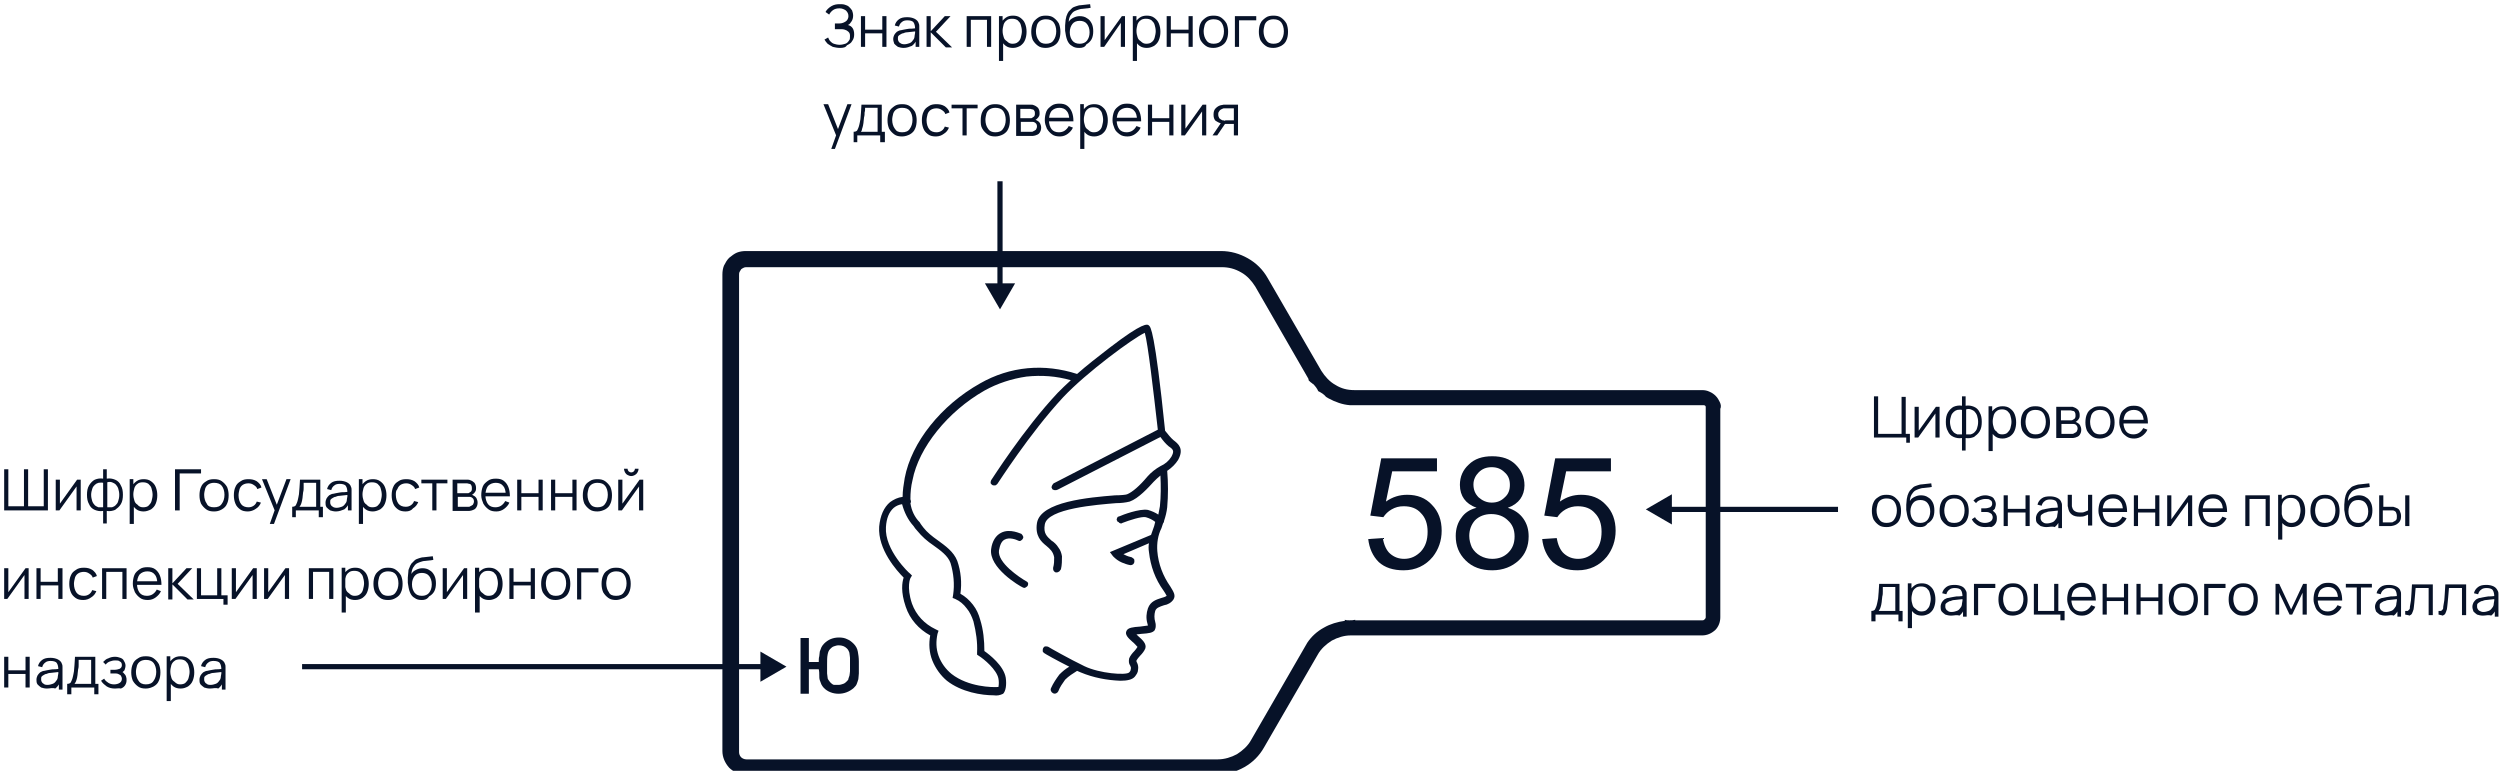 <?xml version="1.0" encoding="utf-8"?>
<!-- Generator: Adobe Illustrator 25.4.0, SVG Export Plug-In . SVG Version: 6.00 Build 0)  -->
<svg version="1.1" id="Слой_1" xmlns="http://www.w3.org/2000/svg" xmlns:xlink="http://www.w3.org/1999/xlink" x="0px" y="0px"
	 viewBox="0 0 480 148" style="enable-background:new 0 0 480 148;" xml:space="preserve">
<style type="text/css">
	.st0{fill:#071228;}
</style>
<path class="st0" d="M226.2,88.3c1.2-2.2,0-3.1-0.9-3.8c-0.6-0.5-1.1-1.2-1.6-1.8c-2-19.5-2.8-19.9-3.1-20.2s-1.1-0.7-7.6,4.3
	c-2.2,1.7-4.4,3.4-6.2,5c-3.1-1-6.3-1.4-9.5-1.1c-3.2,0.3-6.3,1.3-9.1,2.9c-7.5,4.2-13.2,11.3-14.5,18.2c-0.2,1.2-0.4,2.4-0.4,3.6
	c-0.9,0.1-1.7,0.5-2.4,1c-1.2,1-1.9,2.6-2.1,4.7c-0.3,4.4,3.4,8.5,4.7,9.8c-0.3,0.9-0.6,2.7,0.4,5.6c0.8,2.4,2.5,4.3,4.7,5.5
	c-0.3,1.6-0.2,3.3,0.4,4.8c0.6,1.5,1.6,2.9,2.8,3.9c2.8,2.2,6.7,2.8,9,2.8c0.6,0.1,1.2,0,1.8-0.3c0.5-0.5,0.7-1.7,0.5-3.1
	c-0.4-2.3-3.1-4.4-4.1-5.1c0-2-0.2-4.1-0.8-6c-0.3-1.1-0.7-2-1.4-2.9c-0.7-0.9-1.5-1.6-2.4-2.1c0.3-2.1,0.1-4.3-0.6-6.3
	c-0.7-1.8-2.3-2.9-3.8-4c-1-0.7-2-1.5-2.7-2.4c-0.2-0.3-0.5-0.6-0.7-1c-1-1-1.6-2.3-1.8-3.7c0.1-0.1,0.1-0.2,0.1-0.4
	c0-0.1-0.1-0.2-0.1-0.4c0-1.2,0.1-2.4,0.4-3.6c1.2-6.3,6.8-13.2,13.8-17.2c2.5-1.4,5.3-2.3,8.1-2.7c2.9-0.3,5.7-0.1,8.5,0.7
	c-1,0.9-1.8,1.7-2.5,2.4c-6.6,7-12.7,16.7-12.8,16.8c-0.1,0.2-0.1,0.4-0.1,0.5c0,0.2,0.2,0.3,0.3,0.4s0.3,0.1,0.5,0.1
	c0.2,0,0.3-0.1,0.5-0.3c0.1-0.1,6.2-9.7,12.6-16.6c4.5-4.8,13.5-11.4,15.7-12.4c0.6,2.1,1.6,10.7,2.5,18.6l-19.8,10.2
	c-0.1,0-0.2,0.1-0.3,0.2c-0.1,0.1-0.1,0.2-0.2,0.3c0,0.1-0.1,0.2-0.1,0.3c0,0.1,0,0.2,0.1,0.3c0,0.1,0.1,0.2,0.2,0.2
	c0.1,0.1,0.2,0.1,0.3,0.1c0.1,0,0.2,0,0.3,0c0.1,0,0.2-0.1,0.3-0.1l19.7-10.1c0.5,0.7,1,1.3,1.6,1.8c0.9,0.6,1.1,0.9,0.5,2
	c-0.5,0.8-1.2,1.4-2.1,1.8c-0.9,0.5-1.8,1.2-2.5,2c-1.5,1.8-2.9,3-3.9,3.4c-0.2,0.1-1.3,0.2-2.3,0.2c-5,0.4-14.3,1.2-15,5.3
	c-0.4,2.5,0.8,3.6,1.8,4.4c0.7,0.6,1.3,1.1,1.5,2.2c0,0.7,0,1.3-0.2,2c0,0.1,0,0.2,0,0.3s0.1,0.2,0.1,0.3c0.1,0.1,0.1,0.1,0.2,0.2
	c0.1,0.1,0.2,0.1,0.3,0.1h0.1c0.2,0,0.3-0.1,0.5-0.2c0.1-0.1,0.2-0.3,0.3-0.4c0.2-0.8,0.2-1.7,0.2-2.5c-0.1-0.6-0.3-1.2-0.7-1.7
	c-0.3-0.5-0.8-1-1.3-1.3c-0.9-0.8-1.6-1.4-1.3-3.1c0.5-3.1,10.1-3.8,13.7-4.1c0.9,0,1.8-0.1,2.6-0.3c1.7-0.6,3.6-2.7,4.6-3.8
	c0.4-0.4,0.8-0.8,1.3-1.2c0.1,2,0.1,4-0.1,5.9c-0.1,0.5-0.2,1.1-0.3,1.6c-0.6-0.4-1.3-0.7-2-0.9c-1.6-0.3-5,1-5.4,1.2
	c-0.1,0-0.2,0.1-0.3,0.1s-0.1,0.1-0.2,0.2c0,0.1-0.1,0.2-0.1,0.3c0,0.1,0,0.2,0.1,0.3c0,0.1,0.1,0.2,0.2,0.2
	c0.1,0.1,0.2,0.1,0.2,0.2c0.1,0,0.2,0.1,0.3,0.1c0.1,0,0.2,0,0.3-0.1c1.3-0.5,3.7-1.3,4.5-1.1c0.7,0.2,1.3,0.5,1.8,0.9l-0.2,0.8
	c-0.2,0.6-0.4,1.1-0.6,1.7l-7.9,3.3l0.6,0.8c0.5,0.5,1,0.9,1.7,1.2c0.5,0.2,1,0.4,1.6,0.5h0.1c0.2,0,0.4-0.1,0.5-0.2
	c0.1-0.1,0.2-0.3,0.2-0.5c0-0.2,0-0.4-0.1-0.5c-0.1-0.1-0.3-0.2-0.4-0.3c-0.4-0.1-0.8-0.2-1.2-0.4l-0.4-0.2l4.9-2.1
	c-0.1,0.5-0.1,1.1,0,1.7c0.3,2.7,1.2,5.2,2.8,7.4c0.2,0.3,0.4,0.6,0.6,1c-0.3,0.2-0.6,0.3-1,0.4c-0.9,0.3-2.1,0.6-2.6,2
	c-0.3,0.9-0.4,1.9-0.1,2.9c0,0.1,0.1,0.3,0.1,0.4c-0.5,0.1-1,0.1-1.5,0.2c-1.4,0.1-2.3,0.2-2.6,0.8c-0.4,0.7,0.3,1.4,1.1,2.1
	c0.4,0.3,0.7,0.7,1,1c-0.2,0.3-0.4,0.6-0.6,0.8c-0.4,0.4-0.8,0.9-1,1.4c-0.1,0.5-0.1,1,0.2,1.4c0.1,0.2,0.2,0.4,0.1,0.7
	c0,0.2-0.1,0.4-0.3,0.6c-0.6,0.6-5.7,0.2-8.6-1.2c-2.7-1.3-6.8-3.6-6.9-3.7c-0.2-0.1-0.4-0.1-0.6-0.1c-0.2,0-0.3,0.2-0.4,0.3
	c-0.1,0.2-0.1,0.4-0.1,0.6c0,0.2,0.2,0.3,0.3,0.4c0.1,0.1,2.4,1.4,4.8,2.6c-0.7,0.4-1.3,0.9-1.9,1.5c-0.6,0.8-1.2,1.7-1.6,2.6
	c-0.1,0.2-0.1,0.4,0,0.6c0.1,0.2,0.2,0.3,0.4,0.4c0.2,0.1,0.4,0.1,0.6,0c0.2-0.1,0.3-0.2,0.4-0.4c0.3-0.8,0.8-1.5,1.3-2.2
	c0.7-0.7,1.5-1.2,2.3-1.7l0.7,0.3c2.4,1,5,1.5,7.6,1.6c1.3,0,2.3-0.2,2.8-0.8c0.3-0.4,0.6-0.8,0.6-1.3c0.1-0.5,0-1-0.2-1.4
	c-0.1-0.1-0.1-0.2-0.1-0.4c0.2-0.3,0.4-0.6,0.7-0.9c0.4-0.4,0.8-0.9,1-1.4c0.3-0.9-0.6-1.7-1.4-2.4l-0.3-0.3c0.3,0,0.7-0.1,0.9-0.1
	c1.5-0.1,2.2-0.2,2.6-0.7c0.1-0.2,0.2-0.5,0.2-0.8c0-0.3,0-0.5-0.1-0.8c-0.2-0.7-0.2-1.4,0-2.1c0.2-0.6,0.8-0.8,1.7-1.1
	c0.7-0.1,1.4-0.5,1.8-1.1c0.5-0.8,0-1.5-0.6-2.5c-1.4-2-2.3-4.3-2.5-6.8c-0.1-1.5,0.1-3,0.8-4.4c0.1-0.3,0.2-0.6,0.3-0.9
	c0.1-0.1,0.2-0.3,0.2-0.5c0.3-0.9,0.5-1.7,0.6-2.6c0.2-2.3,0.2-4.7,0-7C225,89.8,225.7,89.1,226.2,88.3L226.2,88.3z M175.4,101
	c0.2,0.3,0.4,0.6,0.7,0.9c0.9,1.1,1.9,2,3.1,2.8c1.4,1,2.8,2,3.3,3.4c0.6,2,0.8,4.1,0.5,6.1l-0.1,0.6l0.5,0.2c0.9,0.4,1.6,1,2.2,1.8
	c0.6,0.7,1,1.6,1.3,2.5c0.5,2,0.8,4,0.7,6v0.4l0.3,0.2c1,0.6,3.5,2.7,3.8,4.4c0.1,0.5,0.1,1.1,0,1.6c-1.2,0.1-5.8,0-9-2.5
	c-1.1-0.9-2-2.1-2.5-3.5c-0.5-1.4-0.5-2.8-0.2-4.2l0.2-0.6l-0.6-0.3c-2.1-1-3.7-2.7-4.5-4.9c-1.1-3.3-0.3-4.9-0.3-4.9l0.3-0.5
	l-0.4-0.4c-0.1,0-4.9-4.5-4.6-8.9c0.1-1.7,0.6-2.9,1.5-3.7c0.5-0.4,1-0.6,1.6-0.7C173.6,98.3,174.3,99.8,175.4,101L175.4,101z"/>
<path class="st0" d="M197.2,111.7c-1.6-0.9-5.7-3.7-5.4-6c0.2-1.1,0.5-1.8,1.1-2.1c0.9-0.5,2.2,0,2.6,0.2c0.2,0.1,0.4,0.1,0.5,0
	c0.2-0.1,0.3-0.2,0.4-0.4c0.1-0.2,0.1-0.3,0-0.5c-0.1-0.2-0.2-0.3-0.3-0.4c-0.1,0-2.2-1.1-3.9-0.2c-1,0.5-1.7,1.6-1.9,3.1
	c-0.5,3.6,5.4,7.1,6.1,7.4c0.2,0.1,0.4,0.1,0.5,0c0.2-0.1,0.3-0.2,0.4-0.3c0.1-0.2,0.1-0.3,0.1-0.5
	C197.4,111.9,197.3,111.8,197.2,111.7L197.2,111.7z"/>
<g>
	<path class="st0" d="M330.2,77.2c-0.2-0.4-0.4-0.8-0.8-1.2c-0.3-0.3-0.7-0.6-1.2-0.8c-0.4-0.2-0.9-0.3-1.4-0.3l0,1v-1h-66.8
		c-1.3,0-2.5-0.3-3.6-1c-1.1-0.6-2-1.6-2.7-2.7l-10.3-17.8c-0.9-1.6-2.2-2.9-3.8-3.8c-1.6-0.9-3.3-1.4-5.2-1.4h-91.2
		c-0.6,0-1.2,0.1-1.7,0.3c-0.5,0.2-1,0.6-1.5,1c-0.4,0.4-0.7,0.9-1,1.5c-0.2,0.5-0.3,1.1-0.3,1.7v91.5c0,1.2,0.5,2.3,1.3,3.2
		c0.8,0.8,2,1.3,3.2,1.3h90.5c1.8,0,3.6-0.5,5.2-1.4c1.6-0.9,2.9-2.2,3.8-3.8l10.3-17.8l-0.9-0.5l0.9,0.5c0.6-1.1,1.6-2,2.7-2.7
		c1.1-0.6,2.4-1,3.6-1h67.5c1,0,1.8-0.4,2.5-1c0.7-0.7,1-1.6,1-2.5v-40C330.5,78.1,330.4,77.6,330.2,77.2z M327.5,118.5
		c0,0.2-0.1,0.3-0.2,0.4c-0.1,0.1-0.2,0.2-0.4,0.2h-66.7l0-0.1c-0.4,0.1-0.7,0.1-1.1,0.1c-0.3,0-0.6,0-0.9-0.1l0,0.2
		c-1.4,0.2-2.8,0.6-4,1.3c-1.3,0.7-2.4,1.7-3.2,2.9l0,0l-10.8,18.7c-0.6,1.1-1.6,2-2.7,2.7c-1.1,0.6-2.4,1-3.7,1h-90.5
		c-0.4,0-0.8-0.2-1-0.4c-0.3-0.3-0.4-0.7-0.4-1V52.8c0-0.2,0-0.4,0.1-0.6c0.1-0.2,0.2-0.3,0.3-0.5c0.1-0.1,0.3-0.2,0.5-0.3
		c0.2-0.1,0.4-0.1,0.6-0.1h91.2c1.3,0,2.5,0.3,3.7,1c1.1,0.6,2,1.6,2.7,2.7l10.2,17.7l0.1,0.4c0.2,0.1,0.3,0.3,0.5,0.4
		c0.1,0.1,0.2,0.1,0.2,0.2c0,0,0,0,0.1,0c0.4,0.4,0.8,0.9,1,1.4c0.6,0.3,1.1,0.6,1.5,1.1c0.2,0.1,0.3,0.2,0.5,0.3
		c1.3,0.7,2.7,1.2,4.1,1.3v0h67.8c0.1,0,0.1,0,0.2,0s0.1,0.1,0.2,0.1c0,0,0.1,0.1,0.1,0.2c0,0.1,0,0.1,0,0.2V118.5z"/>
	<path class="st0" d="M326.9,77L326.9,77L326.9,77z"/>
</g>
<path class="st0" d="M161,133.2c-1.1,0-2.1-0.4-2.8-1.1c-0.2-0.2-0.4-0.5-0.5-0.7c-0.1-0.3-0.2-0.5-0.3-0.8c-0.1-0.3-0.1-0.6-0.1-1
	c0-0.3,0-0.7-0.1-1.1h-1.9v4.7h-1.6v-10.7h1.6v4.6h1.9c0-0.4,0-0.8,0.1-1.1c0-0.3,0.1-0.6,0.1-0.9c0.1-0.3,0.2-0.5,0.3-0.8
	c0.1-0.2,0.3-0.5,0.5-0.7c0.4-0.4,0.8-0.7,1.3-0.9c0.5-0.2,1-0.3,1.6-0.3c0.6,0,1.1,0.1,1.5,0.3c0.5,0.2,0.9,0.5,1.3,0.9
	c0.4,0.4,0.7,0.9,0.8,1.5c0.1,0.5,0.2,1.2,0.2,1.9v0.9c0,0.5,0,1,0,1.4c0,0.4-0.1,0.8-0.1,1.1c-0.1,0.3-0.2,0.7-0.3,0.9
	c-0.1,0.3-0.3,0.5-0.6,0.8C163.1,132.8,162.1,133.2,161,133.2z M161,131.5c0.3,0,0.6-0.1,0.9-0.2c0.3-0.1,0.5-0.3,0.7-0.5
	c0.2-0.2,0.3-0.3,0.3-0.5c0.1-0.2,0.1-0.4,0.2-0.6c0-0.2,0.1-0.5,0.1-0.8c0-0.3,0-0.6,0-1v-0.5c0-0.4,0-0.8,0-1.1
	c0-0.3-0.1-0.6-0.1-0.8c0-0.2-0.1-0.4-0.2-0.6c-0.1-0.2-0.2-0.3-0.3-0.4c-0.4-0.4-0.9-0.6-1.6-0.6c-0.3,0-0.6,0.1-0.9,0.2
	c-0.3,0.1-0.5,0.3-0.7,0.5c-0.3,0.3-0.4,0.6-0.5,1.1c-0.1,0.5-0.1,1.1-0.1,1.9v0.6c0,0.4,0,0.8,0,1.1c0,0.3,0.1,0.5,0.1,0.8
	c0,0.2,0.1,0.4,0.2,0.5c0.1,0.1,0.2,0.3,0.3,0.4c0.2,0.2,0.4,0.4,0.7,0.5C160.4,131.5,160.7,131.5,161,131.5z"/>
<path class="st0" d="M262.7,103.5l2.8-0.2c0.2,1.3,0.7,2.4,1.4,3c0.8,0.7,1.7,1,2.7,1c1.3,0,2.3-0.5,3.2-1.4c0.9-1,1.3-2.2,1.3-3.8
	c0-1.5-0.4-2.7-1.3-3.6c-0.8-0.9-1.9-1.3-3.3-1.3c-0.9,0-1.6,0.2-2.3,0.6c-0.7,0.4-1.2,0.9-1.6,1.5l-2.5-0.3l2.1-11h10.7v2.5h-8.6
	l-1.2,5.8c1.3-0.9,2.6-1.3,4.1-1.3c1.9,0,3.5,0.6,4.7,1.9c1.3,1.3,1.9,3,1.9,5c0,1.9-0.6,3.6-1.7,5c-1.4,1.7-3.3,2.6-5.6,2.6
	c-2,0-3.6-0.5-4.8-1.6C263.6,106.8,262.9,105.3,262.7,103.5z"/>
<path class="st0" d="M283.5,97.5c-1.1-0.4-1.9-1-2.4-1.7c-0.5-0.7-0.8-1.6-0.8-2.7c0-1.6,0.6-2.9,1.7-3.9c1.1-1.1,2.6-1.6,4.5-1.6
	c1.9,0,3.4,0.5,4.5,1.6c1.1,1.1,1.7,2.4,1.7,4c0,1-0.3,1.9-0.8,2.6c-0.5,0.7-1.3,1.3-2.4,1.7c1.3,0.4,2.3,1.1,3,2.1
	c0.7,1,1,2.1,1,3.4c0,1.8-0.6,3.4-1.9,4.6c-1.3,1.2-3,1.9-5.1,1.9c-2.1,0-3.8-0.6-5.1-1.9c-1.3-1.3-1.9-2.8-1.9-4.7
	c0-1.4,0.4-2.6,1.1-3.5C281.2,98.5,282.2,97.8,283.5,97.5z M282.9,93c0,1,0.3,1.8,1,2.5c0.7,0.6,1.5,1,2.5,1c1,0,1.8-0.3,2.5-1
	c0.7-0.6,1-1.4,1-2.4c0-1-0.3-1.8-1-2.4c-0.7-0.7-1.5-1-2.5-1c-1,0-1.8,0.3-2.5,1C283.3,91.3,282.9,92.1,282.9,93z M282.1,102.9
	c0,0.8,0.2,1.5,0.5,2.2c0.4,0.7,0.9,1.2,1.6,1.6c0.7,0.4,1.5,0.6,2.3,0.6c1.3,0,2.3-0.4,3.1-1.2c0.8-0.8,1.2-1.8,1.2-3.1
	c0-1.3-0.4-2.3-1.3-3.1c-0.8-0.8-1.9-1.2-3.2-1.2c-1.2,0-2.3,0.4-3.1,1.2C282.5,100.7,282.1,101.7,282.1,102.9z"/>
<path class="st0" d="M296.1,103.5l2.8-0.2c0.2,1.3,0.7,2.4,1.4,3c0.8,0.7,1.7,1,2.7,1c1.3,0,2.3-0.5,3.2-1.4s1.3-2.2,1.3-3.8
	c0-1.5-0.4-2.7-1.3-3.6c-0.8-0.9-1.9-1.3-3.3-1.3c-0.8,0-1.6,0.2-2.3,0.6c-0.7,0.4-1.2,0.9-1.6,1.5l-2.5-0.3l2.1-11h10.7v2.5h-8.6
	l-1.2,5.8c1.3-0.9,2.6-1.3,4.1-1.3c1.9,0,3.5,0.6,4.7,1.9c1.3,1.3,1.9,3,1.9,5c0,1.9-0.6,3.6-1.7,5c-1.4,1.7-3.3,2.6-5.6,2.6
	c-2,0-3.5-0.5-4.8-1.6C297,106.8,296.3,105.3,296.1,103.5z"/>
<path class="st0" d="M0.8,98v-7.9h0.8v7.1h3v-7.1h0.8v7.1h3v-7.1h0.8V98H0.8z"/>
<path class="st0" d="M15.5,92.1V98h-0.8v-4.6L11.4,98h-0.7v-5.9h0.8v4.6l3.3-4.6H15.5z"/>
<path class="st0" d="M19.8,100.5v-2.4c-0.6,0.1-1.1,0-1.6-0.2c-0.5-0.2-0.9-0.6-1.1-1.1c-0.3-0.5-0.4-1.1-0.4-1.8s0.1-1.3,0.4-1.8
	c0.3-0.5,0.7-0.9,1.1-1.1c0.5-0.2,1-0.3,1.6-0.2v-1.8h0.7v1.8c0.6-0.1,1.1,0,1.6,0.2c0.5,0.2,0.9,0.6,1.1,1.1
	c0.3,0.5,0.4,1.1,0.4,1.8s-0.1,1.3-0.4,1.8c-0.3,0.5-0.7,0.8-1.1,1.1c-0.5,0.2-1,0.3-1.6,0.2v2.4H19.8z M19.8,97.4v-4.7
	c-0.3-0.1-0.6,0-0.9,0c-0.3,0.1-0.5,0.2-0.7,0.4c-0.2,0.2-0.4,0.4-0.5,0.8c-0.1,0.3-0.2,0.7-0.2,1.1c0,0.5,0.1,0.8,0.2,1.2
	c0.1,0.3,0.3,0.6,0.5,0.8c0.2,0.2,0.5,0.3,0.7,0.4C19.2,97.4,19.5,97.4,19.8,97.4z M20.6,97.4c0.3,0,0.6,0,0.9,0
	c0.3-0.1,0.5-0.2,0.7-0.4c0.2-0.2,0.4-0.4,0.5-0.8c0.1-0.3,0.2-0.7,0.2-1.2c0-0.5-0.1-0.8-0.2-1.2c-0.1-0.3-0.3-0.6-0.5-0.8
	c-0.2-0.2-0.5-0.3-0.7-0.4c-0.3-0.1-0.6-0.1-0.9,0V97.4z"/>
<path class="st0" d="M27.6,98.2c-0.5,0-1-0.1-1.4-0.4c-0.4-0.3-0.7-0.7-0.9-1.1c-0.2-0.5-0.3-1-0.3-1.6c0-0.6,0.1-1.1,0.3-1.6
	c0.2-0.5,0.5-0.8,0.9-1.1c0.4-0.3,0.9-0.4,1.4-0.4c0.5,0,1,0.1,1.4,0.4c0.4,0.3,0.7,0.6,0.9,1.1c0.2,0.5,0.3,1,0.3,1.6
	c0,0.6-0.1,1.1-0.3,1.6c-0.2,0.5-0.5,0.8-0.9,1.1C28.6,98,28.1,98.2,27.6,98.2z M24.9,100.6v-8.6h0.7v4.5h0.1v4.1H24.9z M27.5,97.4
	c0.4,0,0.8-0.1,1-0.3s0.5-0.5,0.6-0.9c0.1-0.4,0.2-0.8,0.2-1.2c0-0.4-0.1-0.9-0.2-1.2c-0.1-0.4-0.3-0.6-0.6-0.9
	c-0.3-0.2-0.6-0.3-1.1-0.3c-0.4,0-0.8,0.1-1,0.3c-0.3,0.2-0.5,0.5-0.6,0.8c-0.1,0.4-0.2,0.8-0.2,1.2c0,0.5,0.1,0.9,0.2,1.2
	c0.1,0.4,0.3,0.6,0.6,0.8C26.7,97.3,27.1,97.4,27.5,97.4z"/>
<path class="st0" d="M33.6,98v-7.9h5v0.8h-4.1V98H33.6z"/>
<path class="st0" d="M41.1,98.2c-0.6,0-1.1-0.1-1.5-0.4c-0.4-0.3-0.7-0.6-1-1.1c-0.2-0.5-0.3-1-0.3-1.6c0-0.6,0.1-1.2,0.3-1.6
	c0.2-0.5,0.5-0.8,1-1.1c0.4-0.3,0.9-0.4,1.5-0.4c0.6,0,1.1,0.1,1.5,0.4c0.4,0.3,0.7,0.6,1,1.1c0.2,0.5,0.3,1,0.3,1.6
	c0,0.6-0.1,1.2-0.3,1.6c-0.2,0.5-0.5,0.8-1,1.1S41.6,98.2,41.1,98.2z M41.1,97.4c0.7,0,1.2-0.2,1.5-0.7c0.3-0.4,0.5-1,0.5-1.7
	c0-0.7-0.2-1.3-0.5-1.7c-0.3-0.4-0.8-0.6-1.5-0.6c-0.4,0-0.8,0.1-1.1,0.3c-0.3,0.2-0.5,0.5-0.6,0.8c-0.1,0.4-0.2,0.8-0.2,1.2
	c0,0.7,0.2,1.3,0.5,1.7C39.9,97.2,40.4,97.4,41.1,97.4z"/>
<path class="st0" d="M47.6,98.2c-0.6,0-1.1-0.1-1.5-0.4c-0.4-0.3-0.7-0.6-0.9-1.1c-0.2-0.5-0.3-1-0.3-1.6c0-0.6,0.1-1.2,0.3-1.6
	c0.2-0.5,0.5-0.8,1-1.1c0.4-0.3,0.9-0.4,1.5-0.4c0.6,0,1.1,0.1,1.6,0.4c0.4,0.3,0.8,0.7,0.9,1.2l-0.8,0.3c-0.1-0.4-0.4-0.6-0.7-0.8
	c-0.3-0.2-0.6-0.3-1-0.3c-0.4,0-0.8,0.1-1.1,0.3c-0.3,0.2-0.5,0.5-0.6,0.8c-0.1,0.4-0.2,0.8-0.2,1.2c0,0.7,0.2,1.3,0.5,1.7
	c0.3,0.4,0.8,0.6,1.4,0.6c0.4,0,0.7-0.1,1-0.3c0.3-0.2,0.5-0.5,0.6-0.8l0.8,0.2c-0.2,0.5-0.5,0.9-1,1.2C48.7,98,48.1,98.2,47.6,98.2
	z"/>
<path class="st0" d="M51.8,100.6l1.1-3.1l0,0.9l-2.6-6.4h0.9l2.1,5.3H53l2-5.3h0.8l-3.2,8.6H51.8z"/>
<path class="st0" d="M56.1,99.3v-2c0.3,0,0.6-0.1,0.7-0.3c0.1-0.2,0.3-0.6,0.4-1.1c0.1-0.3,0.1-0.6,0.2-1c0-0.4,0.1-0.8,0.1-1.2
	c0-0.5,0.1-1,0.1-1.6h3.9v5.2H62v2h-0.8V98h-4.4v1.3H56.1z M57.5,97.3h3.2v-4.6h-2.4c0,0.3,0,0.6,0,0.9c0,0.3,0,0.6-0.1,0.9
	c0,0.3-0.1,0.6-0.1,0.9c0,0.3-0.1,0.5-0.1,0.7c-0.1,0.3-0.1,0.5-0.2,0.7C57.7,97,57.6,97.2,57.5,97.3z"/>
<path class="st0" d="M64.5,98.2c-0.4,0-0.8-0.1-1.1-0.2c-0.3-0.2-0.5-0.4-0.7-0.6c-0.2-0.3-0.2-0.6-0.2-0.9c0-0.3,0.1-0.6,0.2-0.8
	c0.1-0.2,0.3-0.4,0.5-0.6c0.2-0.1,0.5-0.3,0.8-0.3c0.3-0.1,0.6-0.1,1-0.2c0.4-0.1,0.7-0.1,1.1-0.1c0.4,0,0.7-0.1,0.9-0.1l-0.3,0.2
	c0-0.6-0.1-1-0.3-1.3c-0.2-0.3-0.7-0.4-1.2-0.4c-0.4,0-0.8,0.1-1,0.3c-0.3,0.2-0.5,0.5-0.6,0.9l-0.8-0.2c0.1-0.5,0.4-0.9,0.8-1.2
	c0.4-0.3,0.9-0.4,1.6-0.4c0.5,0,1,0.1,1.4,0.3c0.4,0.2,0.7,0.5,0.8,0.9c0.1,0.2,0.1,0.4,0.1,0.6c0,0.2,0,0.4,0,0.6V98h-0.7v-1.5
	l0.2,0.1c-0.2,0.5-0.5,0.9-0.9,1.2C65.6,98,65.1,98.2,64.5,98.2z M64.6,97.5c0.4,0,0.7-0.1,1-0.2c0.3-0.1,0.5-0.3,0.7-0.6
	c0.2-0.2,0.3-0.5,0.3-0.8c0-0.2,0.1-0.4,0.1-0.6c0-0.2,0-0.4,0-0.5l0.3,0.2c-0.3,0-0.6,0.1-0.9,0.1c-0.3,0-0.6,0.1-0.9,0.1
	c-0.3,0-0.6,0.1-0.8,0.2c-0.2,0-0.3,0.1-0.5,0.2c-0.2,0.1-0.3,0.2-0.4,0.3c-0.1,0.1-0.1,0.3-0.1,0.5c0,0.2,0,0.3,0.1,0.5
	c0.1,0.2,0.2,0.3,0.4,0.4C64,97.4,64.3,97.5,64.6,97.5z"/>
<path class="st0" d="M71.6,98.2c-0.5,0-1-0.1-1.4-0.4c-0.4-0.3-0.7-0.7-0.9-1.1c-0.2-0.5-0.3-1-0.3-1.6c0-0.6,0.1-1.1,0.3-1.6
	c0.2-0.5,0.5-0.8,0.9-1.1c0.4-0.3,0.9-0.4,1.4-0.4c0.5,0,1,0.1,1.4,0.4c0.4,0.3,0.7,0.6,0.9,1.1c0.2,0.5,0.3,1,0.3,1.6
	c0,0.6-0.1,1.1-0.3,1.6s-0.5,0.8-0.9,1.1C72.6,98,72.1,98.2,71.6,98.2z M68.9,100.6v-8.6h0.7v4.5h0.1v4.1H68.9z M71.5,97.4
	c0.4,0,0.8-0.1,1-0.3s0.5-0.5,0.6-0.9c0.1-0.4,0.2-0.8,0.2-1.2c0-0.4-0.1-0.9-0.2-1.2c-0.1-0.4-0.3-0.6-0.6-0.9
	c-0.3-0.2-0.6-0.3-1.1-0.3c-0.4,0-0.8,0.1-1,0.3c-0.3,0.2-0.5,0.5-0.6,0.8c-0.1,0.4-0.2,0.8-0.2,1.2c0,0.5,0.1,0.9,0.2,1.2
	c0.1,0.4,0.3,0.6,0.6,0.8C70.7,97.3,71.1,97.4,71.5,97.4z"/>
<path class="st0" d="M77.9,98.2c-0.6,0-1.1-0.1-1.5-0.4c-0.4-0.3-0.7-0.6-0.9-1.1c-0.2-0.5-0.3-1-0.3-1.6c0-0.6,0.1-1.2,0.3-1.6
	c0.2-0.5,0.5-0.8,1-1.1c0.4-0.3,0.9-0.4,1.5-0.4c0.6,0,1.1,0.1,1.6,0.4c0.4,0.3,0.8,0.7,0.9,1.2l-0.8,0.3c-0.1-0.4-0.4-0.6-0.7-0.8
	c-0.3-0.2-0.6-0.3-1-0.3c-0.4,0-0.8,0.1-1.1,0.3c-0.3,0.2-0.5,0.5-0.6,0.8C76,94.2,76,94.6,76,95c0,0.7,0.2,1.3,0.5,1.7
	c0.3,0.4,0.8,0.6,1.4,0.6c0.4,0,0.7-0.1,1-0.3c0.3-0.2,0.5-0.5,0.6-0.8l0.8,0.2c-0.2,0.5-0.5,0.9-1,1.2C79,98,78.5,98.2,77.9,98.2z"
	/>
<path class="st0" d="M83,98v-5.2h-2.1v-0.7h5v0.7h-2.1V98H83z"/>
<path class="st0" d="M86.9,98v-5.9h2.4c0.1,0,0.3,0,0.5,0c0.2,0,0.3,0,0.5,0.1c0.3,0.1,0.6,0.3,0.8,0.5c0.2,0.3,0.3,0.6,0.3,1
	c0,0.2,0,0.4-0.1,0.6c-0.1,0.2-0.2,0.3-0.3,0.4c-0.1,0.1-0.1,0.1-0.2,0.2c-0.1,0-0.1,0.1-0.2,0.1c0.1,0,0.2,0.1,0.4,0.2
	c0.2,0.1,0.4,0.3,0.5,0.5c0.1,0.2,0.2,0.5,0.2,0.8c0,0.4-0.1,0.7-0.3,1c-0.2,0.3-0.5,0.4-0.8,0.5c-0.1,0-0.3,0.1-0.5,0.1
	c-0.2,0-0.3,0-0.5,0H86.9z M87.8,97.3h1.9c0.1,0,0.2,0,0.3,0c0.1,0,0.2,0,0.3-0.1c0.2-0.1,0.4-0.2,0.5-0.3c0.1-0.2,0.2-0.4,0.2-0.6
	c0-0.3-0.1-0.5-0.2-0.6c-0.2-0.2-0.4-0.3-0.6-0.3c-0.1,0-0.2,0-0.3,0c-0.1,0-0.2,0-0.2,0h-1.8V97.3z M87.8,94.7h1.7
	c0.1,0,0.2,0,0.3,0c0.1,0,0.2,0,0.3-0.1c0.2-0.1,0.3-0.2,0.4-0.3c0.1-0.2,0.1-0.3,0.1-0.5c0-0.2,0-0.4-0.1-0.6
	c-0.1-0.2-0.2-0.3-0.4-0.3c-0.1,0-0.3-0.1-0.4-0.1c-0.2,0-0.2,0-0.3,0h-1.6V94.7z"/>
<path class="st0" d="M95.3,98.2c-0.6,0-1.1-0.1-1.5-0.4c-0.4-0.3-0.7-0.6-1-1.1c-0.2-0.5-0.4-1-0.4-1.6c0-0.6,0.1-1.2,0.3-1.7
	c0.2-0.5,0.6-0.8,1-1.1c0.4-0.3,0.9-0.4,1.5-0.4c0.6,0,1.1,0.1,1.5,0.4c0.4,0.3,0.7,0.7,0.9,1.2c0.2,0.5,0.3,1.1,0.3,1.8h-0.8V95
	c0-0.8-0.2-1.4-0.5-1.7c-0.3-0.4-0.8-0.6-1.4-0.6c-0.6,0-1.1,0.2-1.5,0.6c-0.3,0.4-0.5,1-0.5,1.8c0,0.7,0.2,1.3,0.5,1.7
	c0.3,0.4,0.8,0.6,1.4,0.6c0.4,0,0.8-0.1,1.1-0.3c0.3-0.2,0.6-0.5,0.8-0.9l0.8,0.3c-0.2,0.5-0.6,0.9-1,1.2
	C96.4,98,95.9,98.2,95.3,98.2z M93.1,95.3v-0.7h4.5v0.7H93.1z"/>
<path class="st0" d="M99.3,98v-5.9h0.8v2.6h3.3v-2.6h0.8V98h-0.8v-2.6h-3.3V98H99.3z"/>
<path class="st0" d="M105.8,98v-5.9h0.8v2.6h3.3v-2.6h0.8V98h-0.8v-2.6h-3.3V98H105.8z"/>
<path class="st0" d="M114.7,98.2c-0.6,0-1.1-0.1-1.5-0.4c-0.4-0.3-0.7-0.6-1-1.1c-0.2-0.5-0.3-1-0.3-1.6c0-0.6,0.1-1.2,0.3-1.6
	c0.2-0.5,0.5-0.8,1-1.1c0.4-0.3,0.9-0.4,1.5-0.4c0.6,0,1.1,0.1,1.5,0.4c0.4,0.3,0.7,0.6,1,1.1c0.2,0.5,0.3,1,0.3,1.6
	c0,0.6-0.1,1.2-0.3,1.6c-0.2,0.5-0.5,0.8-1,1.1C115.8,98,115.3,98.2,114.7,98.2z M114.7,97.4c0.7,0,1.2-0.2,1.5-0.7
	c0.3-0.4,0.5-1,0.5-1.7c0-0.7-0.2-1.3-0.5-1.7c-0.3-0.4-0.8-0.6-1.5-0.6c-0.4,0-0.8,0.1-1.1,0.3c-0.3,0.2-0.5,0.5-0.6,0.8
	c-0.1,0.4-0.2,0.8-0.2,1.2c0,0.7,0.2,1.3,0.5,1.7C113.6,97.2,114.1,97.4,114.7,97.4z"/>
<path class="st0" d="M121.2,91.4c-0.3,0-0.5-0.1-0.7-0.2c-0.2-0.1-0.4-0.3-0.5-0.5c-0.1-0.2-0.2-0.5-0.2-0.7h0.7
	c0,0.2,0.1,0.4,0.2,0.5c0.1,0.1,0.3,0.2,0.5,0.2c0.2,0,0.4-0.1,0.5-0.2c0.1-0.1,0.2-0.3,0.2-0.5h0.7c0,0.3-0.1,0.5-0.2,0.7
	c-0.1,0.2-0.3,0.4-0.5,0.5C121.7,91.3,121.5,91.4,121.2,91.4z M123.5,92.1V98h-0.8v-4.6l-3.3,4.6h-0.7v-5.9h0.8v4.6l3.3-4.6H123.5z"
	/>
<path class="st0" d="M5.5,109.1v5.9H4.7v-4.6L1.4,115H0.8v-5.9h0.8v4.6l3.3-4.6H5.5z"/>
<path class="st0" d="M7,115v-5.9h0.8v2.6h3.3v-2.6H12v5.9h-0.8v-2.6H7.8v2.6H7z"/>
<path class="st0" d="M16,115.2c-0.6,0-1.1-0.1-1.5-0.4c-0.4-0.3-0.7-0.6-0.9-1.1c-0.2-0.5-0.3-1-0.3-1.6c0-0.6,0.1-1.2,0.3-1.6
	c0.2-0.5,0.5-0.8,1-1.1c0.4-0.3,0.9-0.4,1.5-0.4c0.6,0,1.1,0.1,1.6,0.4c0.4,0.3,0.8,0.7,0.9,1.2l-0.8,0.3c-0.1-0.4-0.4-0.6-0.7-0.8
	c-0.3-0.2-0.6-0.3-1-0.3c-0.4,0-0.8,0.1-1.1,0.3c-0.3,0.2-0.5,0.5-0.6,0.8c-0.1,0.4-0.2,0.8-0.2,1.2c0,0.7,0.2,1.3,0.5,1.7
	c0.3,0.4,0.8,0.6,1.4,0.6c0.4,0,0.7-0.1,1-0.3c0.3-0.2,0.5-0.5,0.6-0.8l0.8,0.2c-0.2,0.5-0.5,0.9-1,1.2
	C17.1,115,16.6,115.2,16,115.2z"/>
<path class="st0" d="M19.6,115v-5.9h4.7v5.9h-0.8v-5.2h-3.1v5.2H19.6z"/>
<path class="st0" d="M28.4,115.2c-0.6,0-1.1-0.1-1.5-0.4c-0.4-0.3-0.7-0.6-1-1.1c-0.2-0.5-0.4-1-0.4-1.6c0-0.6,0.1-1.2,0.3-1.7
	c0.2-0.5,0.6-0.8,1-1.1c0.4-0.3,0.9-0.4,1.5-0.4c0.6,0,1.1,0.1,1.5,0.4c0.4,0.3,0.7,0.7,0.9,1.2c0.2,0.5,0.3,1.1,0.3,1.8h-0.8V112
	c0-0.8-0.2-1.4-0.5-1.7c-0.3-0.4-0.8-0.6-1.4-0.6c-0.6,0-1.1,0.2-1.5,0.6c-0.3,0.4-0.5,1-0.5,1.8c0,0.7,0.2,1.3,0.5,1.7
	c0.3,0.4,0.8,0.6,1.4,0.6c0.4,0,0.8-0.1,1.1-0.3c0.3-0.2,0.6-0.5,0.8-0.9l0.8,0.3c-0.2,0.5-0.6,0.9-1,1.2
	C29.5,115,29,115.2,28.4,115.2z M26.1,112.3v-0.7h4.5v0.7H26.1z"/>
<path class="st0" d="M32.3,115l0-5.9h0.8v2.9l2.7-2.9h1.1l-2.8,3l3.1,3H36l-2.9-2.9v2.9H32.3z"/>
<path class="st0" d="M42.9,116v-1h-5.1v-5.9h0.8v5.2h3.1v-5.2h0.8v5.2h1.2v1.8H42.9z"/>
<path class="st0" d="M49.3,109.1v5.9h-0.8v-4.6l-3.3,4.6h-0.7v-5.9h0.8v4.6l3.3-4.6H49.3z"/>
<path class="st0" d="M55.5,109.1v5.9h-0.8v-4.6l-3.3,4.6h-0.7v-5.9h0.8v4.6l3.3-4.6H55.5z"/>
<path class="st0" d="M59.3,115v-5.9H64v5.9h-0.8v-5.2h-3.1v5.2H59.3z"/>
<path class="st0" d="M68.2,115.2c-0.5,0-1-0.1-1.4-0.4c-0.4-0.3-0.7-0.7-0.9-1.1c-0.2-0.5-0.3-1-0.3-1.6c0-0.6,0.1-1.1,0.3-1.6
	c0.2-0.5,0.5-0.8,0.9-1.1c0.4-0.3,0.9-0.4,1.4-0.4c0.5,0,1,0.1,1.4,0.4c0.4,0.3,0.7,0.6,0.9,1.1c0.2,0.5,0.3,1,0.3,1.6
	c0,0.6-0.1,1.1-0.3,1.6s-0.5,0.8-0.9,1.1C69.3,115,68.8,115.2,68.2,115.2z M65.6,117.6v-8.6h0.7v4.5h0.1v4.1H65.6z M68.1,114.4
	c0.4,0,0.8-0.1,1-0.3c0.3-0.2,0.5-0.5,0.6-0.9c0.1-0.4,0.2-0.8,0.2-1.2c0-0.4-0.1-0.9-0.2-1.2c-0.1-0.4-0.3-0.6-0.6-0.9
	c-0.3-0.2-0.6-0.3-1.1-0.3c-0.4,0-0.8,0.1-1,0.3c-0.3,0.2-0.5,0.5-0.6,0.8c-0.1,0.4-0.2,0.8-0.2,1.2c0,0.5,0.1,0.9,0.2,1.2
	c0.1,0.4,0.3,0.6,0.6,0.8C67.4,114.3,67.7,114.4,68.1,114.4z"/>
<path class="st0" d="M74.5,115.2c-0.6,0-1.1-0.1-1.5-0.4c-0.4-0.3-0.7-0.6-1-1.1c-0.2-0.5-0.3-1-0.3-1.6c0-0.6,0.1-1.2,0.3-1.6
	c0.2-0.5,0.6-0.8,1-1.1c0.4-0.3,0.9-0.4,1.5-0.4c0.6,0,1.1,0.1,1.5,0.4c0.4,0.3,0.7,0.6,1,1.1c0.2,0.5,0.3,1,0.3,1.6
	c0,0.6-0.1,1.2-0.3,1.6c-0.2,0.5-0.5,0.8-1,1.1S75.1,115.2,74.5,115.2z M74.5,114.4c0.7,0,1.2-0.2,1.5-0.7c0.3-0.4,0.5-1,0.5-1.7
	c0-0.7-0.2-1.3-0.5-1.7c-0.3-0.4-0.8-0.6-1.5-0.6c-0.4,0-0.8,0.1-1.1,0.3c-0.3,0.2-0.5,0.5-0.6,0.8c-0.1,0.4-0.2,0.8-0.2,1.2
	c0,0.7,0.2,1.3,0.5,1.7C73.4,114.2,73.9,114.4,74.5,114.4z"/>
<path class="st0" d="M81,115.2c-0.6,0-1-0.1-1.4-0.4c-0.4-0.2-0.7-0.6-0.9-1.1c-0.2-0.5-0.3-1.1-0.4-1.8c0-0.3,0-0.7,0-1
	c0-0.4,0.1-0.7,0.1-1.1s0.1-0.6,0.2-0.8c0.1-0.3,0.2-0.5,0.4-0.8c0.2-0.2,0.4-0.4,0.6-0.6c0.2-0.2,0.5-0.3,0.8-0.4
	c0.3-0.1,0.6-0.2,0.9-0.2c0.3,0,0.6-0.1,0.9-0.1c0.3,0,0.6-0.1,0.9-0.1l0.1,0.7c-0.2,0-0.4,0.1-0.7,0.1c-0.3,0-0.6,0.1-0.9,0.1
	c-0.3,0-0.6,0.1-0.9,0.2c-0.3,0.1-0.5,0.2-0.7,0.3c-0.3,0.2-0.5,0.5-0.7,0.8c-0.2,0.4-0.3,0.8-0.3,1.2c0.2-0.4,0.5-0.6,0.9-0.8
	c0.4-0.2,0.8-0.3,1.2-0.3c0.5,0,1,0.1,1.4,0.4c0.4,0.2,0.7,0.6,0.9,1c0.2,0.4,0.3,0.9,0.3,1.5c0,0.6-0.1,1.1-0.3,1.5
	c-0.2,0.4-0.6,0.8-1,1C82,115.1,81.5,115.2,81,115.2z M81,114.4c0.6,0,1.1-0.2,1.4-0.6c0.3-0.4,0.5-0.9,0.5-1.6
	c0-0.7-0.2-1.2-0.5-1.6c-0.3-0.4-0.8-0.6-1.4-0.6c-0.6,0-1.1,0.2-1.4,0.6c-0.3,0.4-0.5,0.9-0.5,1.6c0,0.7,0.2,1.2,0.5,1.6
	C79.9,114.2,80.4,114.4,81,114.4z"/>
<path class="st0" d="M89.7,109.1v5.9h-0.8v-4.6l-3.3,4.6H85v-5.9h0.8v4.6l3.3-4.6H89.7z"/>
<path class="st0" d="M93.9,115.2c-0.5,0-1-0.1-1.4-0.4c-0.4-0.3-0.7-0.7-0.9-1.1c-0.2-0.5-0.3-1-0.3-1.6c0-0.6,0.1-1.1,0.3-1.6
	c0.2-0.5,0.5-0.8,0.9-1.1c0.4-0.3,0.9-0.4,1.4-0.4c0.5,0,1,0.1,1.4,0.4c0.4,0.3,0.7,0.6,0.9,1.1c0.2,0.5,0.3,1,0.3,1.6
	c0,0.6-0.1,1.1-0.3,1.6s-0.5,0.8-0.9,1.1C94.9,115,94.5,115.2,93.9,115.2z M91.2,117.6v-8.6H92v4.5h0.1v4.1H91.2z M93.8,114.4
	c0.4,0,0.8-0.1,1-0.3s0.5-0.5,0.6-0.9c0.1-0.4,0.2-0.8,0.2-1.2c0-0.4-0.1-0.9-0.2-1.2c-0.1-0.4-0.3-0.6-0.6-0.9
	c-0.3-0.2-0.6-0.3-1.1-0.3c-0.4,0-0.8,0.1-1,0.3c-0.3,0.2-0.5,0.5-0.6,0.8c-0.1,0.4-0.2,0.8-0.2,1.2c0,0.5,0.1,0.9,0.2,1.2
	c0.1,0.4,0.3,0.6,0.6,0.8C93.1,114.3,93.4,114.4,93.8,114.4z"/>
<path class="st0" d="M97.8,115v-5.9h0.8v2.6h3.3v-2.6h0.8v5.9h-0.8v-2.6h-3.3v2.6H97.8z"/>
<path class="st0" d="M106.7,115.2c-0.6,0-1.1-0.1-1.5-0.4c-0.4-0.3-0.7-0.6-1-1.1c-0.2-0.5-0.3-1-0.3-1.6c0-0.6,0.1-1.2,0.3-1.6
	c0.2-0.5,0.5-0.8,1-1.1c0.4-0.3,0.9-0.4,1.5-0.4c0.6,0,1.1,0.1,1.5,0.4c0.4,0.3,0.7,0.6,1,1.1c0.2,0.5,0.3,1,0.3,1.6
	c0,0.6-0.1,1.2-0.3,1.6c-0.2,0.5-0.5,0.8-1,1.1C107.8,115,107.3,115.2,106.7,115.2z M106.7,114.4c0.7,0,1.2-0.2,1.5-0.7
	c0.3-0.4,0.5-1,0.5-1.7c0-0.7-0.2-1.3-0.5-1.7c-0.3-0.4-0.8-0.6-1.5-0.6c-0.4,0-0.8,0.1-1.1,0.3c-0.3,0.2-0.5,0.5-0.6,0.8
	c-0.1,0.4-0.2,0.8-0.2,1.2c0,0.7,0.2,1.3,0.5,1.7C105.6,114.2,106.1,114.4,106.7,114.4z"/>
<path class="st0" d="M110.8,115v-5.9h4.1v0.8h-3.3v5.2H110.8z"/>
<path class="st0" d="M118.3,115.2c-0.6,0-1.1-0.1-1.5-0.4c-0.4-0.3-0.7-0.6-1-1.1c-0.2-0.5-0.3-1-0.3-1.6c0-0.6,0.1-1.2,0.3-1.6
	c0.2-0.5,0.5-0.8,1-1.1c0.4-0.3,0.9-0.4,1.5-0.4c0.6,0,1.1,0.1,1.5,0.4c0.4,0.3,0.7,0.6,1,1.1c0.2,0.5,0.3,1,0.3,1.6
	c0,0.6-0.1,1.2-0.3,1.6c-0.2,0.5-0.5,0.8-1,1.1C119.3,115,118.8,115.2,118.3,115.2z M118.3,114.4c0.7,0,1.2-0.2,1.5-0.7
	c0.3-0.4,0.5-1,0.5-1.7c0-0.7-0.2-1.3-0.5-1.7c-0.3-0.4-0.8-0.6-1.5-0.6c-0.4,0-0.8,0.1-1.1,0.3c-0.3,0.2-0.5,0.5-0.6,0.8
	c-0.1,0.4-0.2,0.8-0.2,1.2c0,0.7,0.2,1.3,0.5,1.7C117.1,114.2,117.6,114.4,118.3,114.4z"/>
<path class="st0" d="M0.8,132v-5.9h0.8v2.6h3.3v-2.6h0.8v5.9H4.9v-2.6H1.6v2.6H0.8z"/>
<path class="st0" d="M9,132.2c-0.4,0-0.8-0.1-1.1-0.2c-0.3-0.2-0.5-0.4-0.7-0.6c-0.2-0.3-0.2-0.6-0.2-0.9c0-0.3,0.1-0.6,0.2-0.8
	c0.1-0.2,0.3-0.4,0.5-0.6c0.2-0.1,0.5-0.3,0.8-0.3c0.3-0.1,0.6-0.1,1-0.2c0.4-0.1,0.7-0.1,1.1-0.1c0.4,0,0.7-0.1,0.9-0.1l-0.3,0.2
	c0-0.6-0.1-1-0.3-1.3c-0.2-0.3-0.7-0.4-1.2-0.4c-0.4,0-0.8,0.1-1,0.3c-0.3,0.2-0.5,0.5-0.6,0.9l-0.8-0.2c0.1-0.5,0.4-0.9,0.8-1.2
	c0.4-0.3,0.9-0.4,1.6-0.4c0.5,0,1,0.1,1.4,0.3c0.4,0.2,0.7,0.5,0.8,0.9c0.1,0.2,0.1,0.4,0.1,0.6c0,0.2,0,0.4,0,0.6v3.7h-0.7v-1.5
	l0.2,0.1c-0.2,0.5-0.5,0.9-0.9,1.2C10.1,132,9.6,132.2,9,132.2z M9.1,131.5c0.4,0,0.7-0.1,1-0.2c0.3-0.1,0.5-0.3,0.7-0.6
	c0.2-0.2,0.3-0.5,0.3-0.8c0-0.2,0.1-0.4,0.1-0.6c0-0.2,0-0.4,0-0.5l0.3,0.2c-0.3,0-0.6,0.1-0.9,0.1c-0.3,0-0.6,0.1-0.9,0.1
	c-0.3,0-0.6,0.1-0.8,0.2c-0.2,0-0.3,0.1-0.5,0.2c-0.2,0.1-0.3,0.2-0.4,0.3c-0.1,0.1-0.1,0.3-0.1,0.5c0,0.2,0,0.3,0.1,0.5
	c0.1,0.2,0.2,0.3,0.4,0.4C8.5,131.4,8.7,131.5,9.1,131.5z"/>
<path class="st0" d="M12.9,133.3v-2c0.3,0,0.6-0.1,0.7-0.3c0.1-0.2,0.3-0.6,0.4-1.1c0.1-0.3,0.1-0.6,0.2-1c0-0.4,0.1-0.8,0.1-1.2
	c0-0.5,0.1-1,0.1-1.6h3.9v5.2h0.6v2h-0.8V132h-4.4v1.3H12.9z M14.3,131.3h3.2v-4.6h-2.4c0,0.3,0,0.6,0,0.9c0,0.3,0,0.6-0.1,0.9
	c0,0.3-0.1,0.6-0.1,0.9c0,0.3-0.1,0.5-0.1,0.7c-0.1,0.3-0.1,0.5-0.2,0.7C14.5,131,14.4,131.2,14.3,131.3z"/>
<path class="st0" d="M22.1,132.2c-0.6,0-1.1-0.1-1.6-0.4c-0.4-0.3-0.8-0.6-1.1-1.1l0.6-0.4c0.2,0.4,0.5,0.6,0.8,0.8
	c0.3,0.2,0.7,0.3,1.1,0.3c0.4,0,0.8-0.1,1.1-0.3c0.3-0.2,0.4-0.5,0.4-0.8c0-0.2-0.1-0.4-0.2-0.6c-0.1-0.1-0.3-0.2-0.5-0.3
	c-0.2-0.1-0.5-0.1-0.8-0.1h-0.7v-0.7H22c0.4,0,0.7-0.1,1-0.2c0.3-0.2,0.4-0.4,0.4-0.7c0-0.3-0.1-0.6-0.4-0.7
	c-0.2-0.2-0.5-0.2-0.9-0.2c-0.4,0-0.7,0.1-1,0.2c-0.3,0.1-0.6,0.3-0.8,0.6l-0.5-0.5c0.3-0.3,0.6-0.6,1-0.7c0.4-0.2,0.8-0.3,1.3-0.3
	c0.4,0,0.7,0.1,1,0.2c0.3,0.1,0.6,0.3,0.7,0.6c0.2,0.3,0.3,0.6,0.3,0.9c0,0.3-0.1,0.6-0.2,0.9c-0.2,0.2-0.4,0.4-0.7,0.6l0-0.3
	c0.3,0,0.5,0.1,0.6,0.3c0.2,0.2,0.3,0.3,0.4,0.6s0.1,0.4,0.1,0.7c0,0.4-0.1,0.7-0.3,1c-0.2,0.3-0.5,0.5-0.8,0.6
	C22.9,132.1,22.5,132.2,22.1,132.2z"/>
<path class="st0" d="M28,132.2c-0.6,0-1.1-0.1-1.5-0.4c-0.4-0.3-0.7-0.6-1-1.1c-0.2-0.5-0.3-1-0.3-1.6c0-0.6,0.1-1.2,0.3-1.6
	c0.2-0.5,0.5-0.8,1-1.1c0.4-0.3,0.9-0.4,1.5-0.4c0.6,0,1.1,0.1,1.5,0.4c0.4,0.3,0.7,0.6,1,1.1c0.2,0.5,0.3,1,0.3,1.6
	c0,0.6-0.1,1.2-0.3,1.6c-0.2,0.5-0.5,0.8-1,1.1C29.1,132,28.6,132.2,28,132.2z M28,131.4c0.7,0,1.2-0.2,1.5-0.7
	c0.3-0.4,0.5-1,0.5-1.7c0-0.7-0.2-1.3-0.5-1.7c-0.3-0.4-0.8-0.6-1.5-0.6c-0.4,0-0.8,0.1-1.1,0.3c-0.3,0.2-0.5,0.5-0.6,0.8
	c-0.1,0.4-0.2,0.8-0.2,1.2c0,0.7,0.2,1.3,0.5,1.7C26.9,131.2,27.4,131.4,28,131.4z"/>
<path class="st0" d="M34.7,132.2c-0.5,0-1-0.1-1.4-0.4c-0.4-0.3-0.7-0.7-0.9-1.1c-0.2-0.5-0.3-1-0.3-1.6c0-0.6,0.1-1.1,0.3-1.6
	c0.2-0.5,0.5-0.8,0.9-1.1c0.4-0.3,0.9-0.4,1.4-0.4c0.5,0,1,0.1,1.4,0.4c0.4,0.3,0.7,0.6,0.9,1.1c0.2,0.5,0.3,1,0.3,1.6
	c0,0.6-0.1,1.1-0.3,1.6c-0.2,0.5-0.5,0.8-0.9,1.1C35.7,132,35.3,132.2,34.7,132.2z M32,134.6v-8.6h0.7v4.5h0.1v4.1H32z M34.6,131.4
	c0.4,0,0.8-0.1,1-0.3s0.5-0.5,0.6-0.9c0.1-0.4,0.2-0.8,0.2-1.2c0-0.4-0.1-0.9-0.2-1.2c-0.1-0.4-0.3-0.6-0.6-0.9
	c-0.3-0.2-0.6-0.3-1.1-0.3c-0.4,0-0.8,0.1-1,0.3c-0.3,0.2-0.5,0.5-0.6,0.8c-0.1,0.4-0.2,0.8-0.2,1.2c0,0.5,0.1,0.9,0.2,1.2
	c0.1,0.4,0.3,0.6,0.6,0.8C33.9,131.3,34.2,131.4,34.6,131.4z"/>
<path class="st0" d="M40.3,132.2c-0.4,0-0.8-0.1-1.1-0.2c-0.3-0.2-0.5-0.4-0.7-0.6c-0.2-0.3-0.2-0.6-0.2-0.9c0-0.3,0.1-0.6,0.2-0.8
	c0.1-0.2,0.3-0.4,0.5-0.6c0.2-0.1,0.5-0.3,0.8-0.3c0.3-0.1,0.6-0.1,1-0.2c0.4-0.1,0.7-0.1,1.1-0.1c0.4,0,0.7-0.1,0.9-0.1l-0.3,0.2
	c0-0.6-0.1-1-0.3-1.3c-0.2-0.3-0.7-0.4-1.2-0.4c-0.4,0-0.8,0.1-1,0.3c-0.3,0.2-0.5,0.5-0.6,0.9l-0.8-0.2c0.1-0.5,0.4-0.9,0.8-1.2
	c0.4-0.3,0.9-0.4,1.6-0.4c0.5,0,1,0.1,1.4,0.3c0.4,0.2,0.7,0.5,0.8,0.9c0.1,0.2,0.1,0.4,0.1,0.6c0,0.2,0,0.4,0,0.6v3.7h-0.7v-1.5
	l0.2,0.1c-0.2,0.5-0.5,0.9-0.9,1.2C41.4,132,40.9,132.2,40.3,132.2z M40.4,131.5c0.4,0,0.7-0.1,1-0.2c0.3-0.1,0.5-0.3,0.7-0.6
	c0.2-0.2,0.3-0.5,0.3-0.8c0-0.2,0.1-0.4,0.1-0.6c0-0.2,0-0.4,0-0.5l0.3,0.2c-0.3,0-0.6,0.1-0.9,0.1c-0.3,0-0.6,0.1-0.9,0.1
	c-0.3,0-0.6,0.1-0.8,0.2c-0.2,0-0.3,0.1-0.5,0.2c-0.2,0.1-0.3,0.2-0.4,0.3c-0.1,0.1-0.1,0.3-0.1,0.5c0,0.2,0,0.3,0.1,0.5
	c0.1,0.2,0.2,0.3,0.4,0.4C39.8,131.4,40,131.5,40.4,131.5z"/>
<path class="st0" d="M366,85v-1h-6.2v-7.9h0.8v7.2h4.5v-7.1h0.8v7.1h0.8V85H366z"/>
<path class="st0" d="M372.4,78.1V84h-0.8v-4.6l-3.3,4.6h-0.7v-5.9h0.8v4.6l3.3-4.6H372.4z"/>
<path class="st0" d="M376.7,86.5v-2.4c-0.6,0.1-1.1,0-1.6-0.2c-0.5-0.2-0.9-0.6-1.1-1.1c-0.3-0.5-0.4-1.1-0.4-1.8s0.1-1.3,0.4-1.8
	c0.3-0.5,0.7-0.9,1.1-1.1c0.5-0.2,1-0.3,1.6-0.2v-1.8h0.7v1.8c0.6-0.1,1.1,0,1.6,0.2c0.5,0.2,0.9,0.6,1.1,1.1
	c0.3,0.5,0.4,1.1,0.4,1.8s-0.1,1.3-0.4,1.8c-0.3,0.5-0.7,0.8-1.1,1.1c-0.5,0.2-1,0.3-1.6,0.2v2.4H376.7z M376.7,83.4v-4.7
	c-0.3-0.1-0.6,0-0.9,0c-0.3,0.1-0.5,0.2-0.7,0.4c-0.2,0.2-0.4,0.4-0.5,0.8c-0.1,0.3-0.2,0.7-0.2,1.1c0,0.5,0.1,0.8,0.2,1.2
	c0.1,0.3,0.3,0.6,0.5,0.8c0.2,0.2,0.5,0.3,0.7,0.4C376.2,83.4,376.4,83.4,376.7,83.4z M377.5,83.4c0.3,0,0.6,0,0.9,0
	c0.3-0.1,0.5-0.2,0.7-0.4c0.2-0.2,0.4-0.4,0.5-0.8c0.1-0.3,0.2-0.7,0.2-1.2c0-0.5-0.1-0.8-0.2-1.2c-0.1-0.3-0.3-0.6-0.5-0.8
	c-0.2-0.2-0.5-0.3-0.7-0.4c-0.3-0.1-0.6-0.1-0.9,0V83.4z"/>
<path class="st0" d="M384.5,84.2c-0.5,0-1-0.1-1.4-0.4c-0.4-0.3-0.7-0.7-0.9-1.1c-0.2-0.5-0.3-1-0.3-1.6c0-0.6,0.1-1.1,0.3-1.6
	c0.2-0.5,0.5-0.8,0.9-1.1c0.4-0.3,0.9-0.4,1.4-0.4c0.5,0,1,0.1,1.4,0.4c0.4,0.3,0.7,0.6,0.9,1.1c0.2,0.5,0.3,1,0.3,1.6
	c0,0.6-0.1,1.1-0.3,1.6c-0.2,0.5-0.5,0.8-0.9,1.1C385.5,84,385.1,84.2,384.5,84.2z M381.8,86.6v-8.6h0.7v4.5h0.1v4.1H381.8z
	 M384.4,83.4c0.4,0,0.8-0.1,1-0.3s0.5-0.5,0.6-0.9c0.1-0.4,0.2-0.8,0.2-1.2c0-0.4-0.1-0.9-0.2-1.2c-0.1-0.4-0.3-0.6-0.6-0.9
	c-0.3-0.2-0.6-0.3-1-0.3c-0.4,0-0.8,0.1-1,0.3c-0.3,0.2-0.5,0.5-0.6,0.8c-0.1,0.4-0.2,0.8-0.2,1.2c0,0.5,0.1,0.9,0.2,1.2
	c0.1,0.4,0.3,0.6,0.6,0.8C383.6,83.3,384,83.4,384.4,83.4z"/>
<path class="st0" d="M390.8,84.2c-0.6,0-1.1-0.1-1.5-0.4c-0.4-0.3-0.7-0.6-1-1.1c-0.2-0.5-0.3-1-0.3-1.6c0-0.6,0.1-1.2,0.3-1.6
	c0.2-0.5,0.5-0.8,1-1.1c0.4-0.3,0.9-0.4,1.5-0.4c0.6,0,1.1,0.1,1.5,0.4c0.4,0.3,0.7,0.6,1,1.1c0.2,0.5,0.3,1,0.3,1.6
	c0,0.6-0.1,1.2-0.3,1.6c-0.2,0.5-0.5,0.8-1,1.1S391.4,84.2,390.8,84.2z M390.8,83.4c0.7,0,1.2-0.2,1.5-0.7c0.3-0.4,0.5-1,0.5-1.7
	c0-0.7-0.2-1.3-0.5-1.7c-0.3-0.4-0.8-0.6-1.5-0.6c-0.4,0-0.8,0.1-1.1,0.3c-0.3,0.2-0.5,0.5-0.6,0.8c-0.1,0.4-0.2,0.8-0.2,1.2
	c0,0.7,0.2,1.3,0.5,1.7C389.7,83.2,390.2,83.4,390.8,83.4z"/>
<path class="st0" d="M394.8,84v-5.9h2.4c0.1,0,0.3,0,0.5,0c0.2,0,0.3,0,0.5,0.1c0.3,0.1,0.6,0.3,0.8,0.5c0.2,0.3,0.3,0.6,0.3,1
	c0,0.2,0,0.4-0.1,0.6c-0.1,0.2-0.2,0.3-0.3,0.4c-0.1,0.1-0.1,0.1-0.2,0.2c-0.1,0-0.1,0.1-0.2,0.1c0.1,0,0.2,0.1,0.4,0.2
	c0.2,0.1,0.4,0.3,0.5,0.5c0.1,0.2,0.2,0.5,0.2,0.8c0,0.4-0.1,0.7-0.3,1c-0.2,0.3-0.5,0.4-0.8,0.5c-0.1,0-0.3,0.1-0.5,0.1
	c-0.2,0-0.3,0-0.5,0H394.8z M395.7,83.3h1.9c0.1,0,0.2,0,0.3,0c0.1,0,0.2,0,0.3-0.1c0.2-0.1,0.4-0.2,0.5-0.3
	c0.1-0.2,0.2-0.4,0.2-0.6c0-0.3-0.1-0.5-0.2-0.6c-0.1-0.2-0.4-0.3-0.6-0.3c-0.1,0-0.2,0-0.3,0c-0.1,0-0.2,0-0.2,0h-1.8V83.3z
	 M395.7,80.7h1.7c0.1,0,0.2,0,0.3,0c0.1,0,0.2,0,0.3-0.1c0.2-0.1,0.3-0.2,0.4-0.3c0.1-0.2,0.1-0.3,0.1-0.5c0-0.2,0-0.4-0.1-0.6
	c-0.1-0.2-0.2-0.3-0.4-0.3c-0.1,0-0.3-0.1-0.4-0.1c-0.1,0-0.2,0-0.3,0h-1.6V80.7z"/>
<path class="st0" d="M403.2,84.2c-0.6,0-1.1-0.1-1.5-0.4c-0.4-0.3-0.7-0.6-1-1.1c-0.2-0.5-0.3-1-0.3-1.6c0-0.6,0.1-1.2,0.3-1.6
	c0.2-0.5,0.5-0.8,1-1.1c0.4-0.3,0.9-0.4,1.5-0.4c0.6,0,1.1,0.1,1.5,0.4c0.4,0.3,0.7,0.6,1,1.1c0.2,0.5,0.3,1,0.3,1.6
	c0,0.6-0.1,1.2-0.3,1.6c-0.2,0.5-0.5,0.8-1,1.1C404.3,84,403.8,84.2,403.2,84.2z M403.2,83.4c0.7,0,1.2-0.2,1.5-0.7
	c0.3-0.4,0.5-1,0.5-1.7c0-0.7-0.2-1.3-0.5-1.7c-0.3-0.4-0.8-0.6-1.5-0.6c-0.4,0-0.8,0.1-1.1,0.3c-0.3,0.2-0.5,0.5-0.6,0.8
	c-0.1,0.4-0.2,0.8-0.2,1.2c0,0.7,0.2,1.3,0.5,1.7C402.1,83.2,402.6,83.4,403.2,83.4z"/>
<path class="st0" d="M409.8,84.2c-0.6,0-1.1-0.1-1.5-0.4c-0.4-0.3-0.8-0.6-1-1.1c-0.2-0.5-0.4-1-0.4-1.6c0-0.6,0.1-1.2,0.3-1.7
	c0.2-0.5,0.6-0.8,1-1.1c0.4-0.3,0.9-0.4,1.5-0.4c0.6,0,1.1,0.1,1.5,0.4c0.4,0.3,0.7,0.7,0.9,1.2c0.2,0.5,0.3,1.1,0.3,1.8h-0.8V81
	c0-0.8-0.2-1.4-0.5-1.7c-0.3-0.4-0.8-0.6-1.4-0.6c-0.6,0-1.1,0.2-1.5,0.6c-0.3,0.4-0.5,1-0.5,1.8c0,0.7,0.2,1.3,0.5,1.7
	c0.3,0.4,0.8,0.6,1.4,0.6c0.4,0,0.8-0.1,1.1-0.3c0.3-0.2,0.6-0.5,0.8-0.9l0.8,0.3c-0.2,0.5-0.6,0.9-1,1.2
	C410.9,84,410.3,84.2,409.8,84.2z M407.5,81.3v-0.7h4.5v0.7H407.5z"/>
<path class="st0" d="M362.2,101.2c-0.6,0-1.1-0.1-1.5-0.4c-0.4-0.3-0.7-0.6-1-1.1c-0.2-0.5-0.3-1-0.3-1.6c0-0.6,0.1-1.2,0.3-1.6
	c0.2-0.5,0.5-0.8,1-1.1c0.4-0.3,0.9-0.4,1.5-0.4c0.6,0,1.1,0.1,1.5,0.4c0.4,0.3,0.7,0.6,1,1.1c0.2,0.5,0.3,1,0.3,1.6
	c0,0.6-0.1,1.2-0.3,1.6c-0.2,0.5-0.5,0.8-1,1.1S362.8,101.2,362.2,101.2z M362.2,100.4c0.7,0,1.2-0.2,1.5-0.7c0.3-0.4,0.5-1,0.5-1.7
	c0-0.7-0.2-1.3-0.5-1.7c-0.3-0.4-0.8-0.6-1.5-0.6c-0.4,0-0.8,0.1-1.1,0.3c-0.3,0.2-0.5,0.5-0.6,0.8c-0.1,0.4-0.2,0.8-0.2,1.2
	c0,0.7,0.2,1.3,0.5,1.7C361.1,100.2,361.6,100.4,362.2,100.4z"/>
<path class="st0" d="M368.7,101.2c-0.6,0-1-0.1-1.4-0.4c-0.4-0.2-0.7-0.6-0.9-1.1c-0.2-0.5-0.3-1.1-0.4-1.8c0-0.3,0-0.7,0-1
	c0-0.4,0.1-0.7,0.1-1.1c0.1-0.3,0.1-0.6,0.2-0.8c0.1-0.3,0.2-0.5,0.4-0.8c0.2-0.2,0.4-0.4,0.6-0.6c0.2-0.2,0.5-0.3,0.8-0.4
	c0.3-0.1,0.6-0.2,0.9-0.2c0.3,0,0.6-0.1,0.9-0.1c0.3,0,0.6-0.1,0.9-0.1l0.1,0.7c-0.2,0-0.4,0.1-0.7,0.1c-0.3,0-0.6,0.1-0.9,0.1
	c-0.3,0-0.6,0.1-0.9,0.2c-0.3,0.1-0.5,0.2-0.7,0.3c-0.3,0.2-0.5,0.5-0.7,0.8c-0.2,0.4-0.3,0.8-0.3,1.2c0.2-0.4,0.5-0.6,0.9-0.8
	c0.4-0.2,0.8-0.3,1.2-0.3c0.5,0,1,0.1,1.4,0.4c0.4,0.2,0.7,0.6,0.9,1c0.2,0.4,0.3,0.9,0.3,1.5c0,0.6-0.1,1.1-0.3,1.5
	c-0.2,0.4-0.6,0.8-1,1C369.7,101.1,369.2,101.2,368.7,101.2z M368.7,100.4c0.6,0,1.1-0.2,1.4-0.6c0.3-0.4,0.5-0.9,0.5-1.6
	c0-0.7-0.2-1.2-0.5-1.6c-0.3-0.4-0.8-0.6-1.4-0.6c-0.6,0-1.1,0.2-1.4,0.6c-0.3,0.4-0.5,0.9-0.5,1.6c0,0.7,0.2,1.2,0.5,1.6
	C367.6,100.2,368.1,100.4,368.7,100.4z"/>
<path class="st0" d="M375.2,101.2c-0.6,0-1.1-0.1-1.5-0.4c-0.4-0.3-0.7-0.6-1-1.1c-0.2-0.5-0.3-1-0.3-1.6c0-0.6,0.1-1.2,0.3-1.6
	c0.2-0.5,0.5-0.8,1-1.1c0.4-0.3,0.9-0.4,1.5-0.4c0.6,0,1.1,0.1,1.5,0.4c0.4,0.3,0.7,0.6,1,1.1c0.2,0.5,0.3,1,0.3,1.6
	c0,0.6-0.1,1.2-0.3,1.6c-0.2,0.5-0.5,0.8-1,1.1C376.3,101,375.8,101.2,375.2,101.2z M375.2,100.4c0.7,0,1.2-0.2,1.5-0.7
	c0.3-0.4,0.5-1,0.5-1.7c0-0.7-0.2-1.3-0.5-1.7c-0.3-0.4-0.8-0.6-1.5-0.6c-0.4,0-0.8,0.1-1.1,0.3c-0.3,0.2-0.5,0.5-0.6,0.8
	c-0.1,0.4-0.2,0.8-0.2,1.2c0,0.7,0.2,1.3,0.5,1.7C374,100.2,374.5,100.4,375.2,100.4z"/>
<path class="st0" d="M381.2,101.2c-0.6,0-1.1-0.1-1.6-0.4c-0.4-0.3-0.8-0.6-1-1.1l0.6-0.4c0.2,0.4,0.5,0.6,0.8,0.8
	c0.3,0.2,0.7,0.3,1.1,0.3c0.4,0,0.8-0.1,1.1-0.3c0.3-0.2,0.4-0.5,0.4-0.8c0-0.2-0.1-0.4-0.2-0.6c-0.1-0.1-0.3-0.2-0.5-0.3
	c-0.2-0.1-0.5-0.1-0.8-0.1h-0.7v-0.7h0.7c0.4,0,0.7-0.1,1-0.2c0.3-0.2,0.4-0.4,0.4-0.7c0-0.3-0.1-0.6-0.4-0.7
	c-0.2-0.2-0.5-0.2-0.9-0.2c-0.4,0-0.7,0.1-1,0.2c-0.3,0.1-0.6,0.3-0.8,0.6l-0.5-0.5c0.3-0.3,0.6-0.6,1-0.7c0.4-0.2,0.8-0.3,1.3-0.3
	c0.4,0,0.7,0.1,1,0.2c0.3,0.1,0.6,0.3,0.7,0.6c0.2,0.3,0.3,0.6,0.3,0.9c0,0.3-0.1,0.6-0.2,0.9c-0.2,0.2-0.4,0.4-0.7,0.6l0-0.3
	c0.3,0,0.5,0.2,0.6,0.3c0.2,0.2,0.3,0.3,0.4,0.6c0.1,0.2,0.1,0.4,0.1,0.7c0,0.4-0.1,0.7-0.3,1c-0.2,0.3-0.5,0.5-0.8,0.6
	C382,101.1,381.7,101.2,381.2,101.2z"/>
<path class="st0" d="M384.7,101v-5.9h0.8v2.6h3.4v-2.6h0.8v5.9h-0.8v-2.6h-3.4v2.6H384.7z"/>
<path class="st0" d="M392.9,101.2c-0.4,0-0.8-0.1-1.1-0.2c-0.3-0.2-0.5-0.4-0.7-0.6c-0.2-0.3-0.2-0.6-0.2-0.9c0-0.3,0.1-0.6,0.2-0.8
	c0.1-0.2,0.3-0.4,0.5-0.6c0.2-0.1,0.5-0.3,0.8-0.3c0.3-0.1,0.6-0.1,1-0.2c0.4-0.1,0.7-0.1,1.1-0.1c0.4,0,0.7-0.1,0.9-0.1l-0.3,0.2
	c0-0.6-0.1-1-0.3-1.3c-0.2-0.3-0.7-0.4-1.2-0.4c-0.4,0-0.8,0.1-1,0.3c-0.3,0.2-0.5,0.5-0.6,0.9l-0.8-0.2c0.1-0.5,0.4-0.9,0.8-1.2
	c0.4-0.3,0.9-0.4,1.6-0.4c0.5,0,1,0.1,1.4,0.3c0.4,0.2,0.7,0.5,0.8,0.9c0.1,0.2,0.1,0.4,0.1,0.6c0,0.2,0,0.4,0,0.6v3.7h-0.7v-1.5
	l0.2,0.1c-0.2,0.5-0.5,0.9-0.9,1.2C394,101,393.5,101.2,392.9,101.2z M393,100.5c0.4,0,0.7-0.1,1-0.2c0.3-0.1,0.5-0.3,0.7-0.6
	c0.2-0.2,0.3-0.5,0.3-0.8c0-0.2,0.1-0.4,0.1-0.6c0-0.2,0-0.4,0-0.5l0.3,0.2c-0.3,0-0.6,0.1-0.9,0.1c-0.3,0-0.6,0.1-0.9,0.1
	c-0.3,0-0.6,0.1-0.8,0.2c-0.2,0-0.3,0.1-0.5,0.2c-0.2,0.1-0.3,0.2-0.4,0.3c-0.1,0.1-0.1,0.3-0.1,0.5c0,0.2,0,0.3,0.1,0.5
	c0.1,0.2,0.2,0.3,0.4,0.4C392.4,100.4,392.6,100.5,393,100.5z"/>
<path class="st0" d="M400.9,101v-2.2c-0.2,0.1-0.4,0.2-0.7,0.3c-0.3,0.1-0.6,0.1-0.9,0.1c-0.6,0-1.1-0.1-1.5-0.4
	c-0.4-0.3-0.6-0.7-0.7-1.2c0-0.2-0.1-0.3-0.1-0.5c0-0.2,0-0.3,0-0.5c0-0.1,0-0.2,0-0.3v-1.3h0.8v1.3c0,0.1,0,0.3,0,0.4
	c0,0.2,0,0.3,0,0.5c0.1,0.4,0.2,0.7,0.5,0.9c0.3,0.2,0.6,0.3,1.1,0.3c0.3,0,0.6,0,0.8-0.1c0.3-0.1,0.5-0.2,0.7-0.3v-3h0.8v5.9H400.9
	z"/>
<path class="st0" d="M405.8,101.2c-0.6,0-1.1-0.1-1.5-0.4c-0.4-0.3-0.8-0.6-1-1.1c-0.2-0.5-0.4-1-0.4-1.6c0-0.6,0.1-1.2,0.3-1.7
	c0.2-0.5,0.6-0.8,1-1.1c0.4-0.3,0.9-0.4,1.5-0.4c0.6,0,1.1,0.1,1.5,0.4c0.4,0.3,0.7,0.7,0.9,1.2c0.2,0.5,0.3,1.1,0.3,1.8h-0.8V98
	c0-0.8-0.2-1.4-0.5-1.7c-0.3-0.4-0.8-0.6-1.4-0.6c-0.6,0-1.1,0.2-1.5,0.6c-0.3,0.4-0.5,1-0.5,1.8c0,0.7,0.2,1.3,0.5,1.7
	c0.3,0.4,0.8,0.6,1.4,0.6c0.4,0,0.8-0.1,1.1-0.3c0.3-0.2,0.6-0.5,0.8-0.9l0.8,0.3c-0.2,0.5-0.6,0.9-1,1.2
	C406.9,101,406.4,101.2,405.8,101.2z M403.5,98.3v-0.7h4.5v0.7H403.5z"/>
<path class="st0" d="M409.7,101v-5.9h0.8v2.6h3.3v-2.6h0.8v5.9h-0.8v-2.6h-3.3v2.6H409.7z"/>
<path class="st0" d="M420.9,95.1v5.9h-0.8v-4.6l-3.3,4.6h-0.7v-5.9h0.8v4.6l3.3-4.6H420.9z"/>
<path class="st0" d="M425,101.2c-0.6,0-1.1-0.1-1.5-0.4c-0.4-0.3-0.8-0.6-1-1.1c-0.2-0.5-0.4-1-0.4-1.6c0-0.6,0.1-1.2,0.3-1.7
	c0.2-0.5,0.6-0.8,1-1.1c0.4-0.3,0.9-0.4,1.5-0.4c0.6,0,1.1,0.1,1.5,0.4c0.4,0.3,0.7,0.7,0.9,1.2c0.2,0.5,0.3,1.1,0.3,1.8h-0.8V98
	c0-0.8-0.2-1.4-0.5-1.7c-0.3-0.4-0.8-0.6-1.4-0.6c-0.6,0-1.1,0.2-1.5,0.6c-0.3,0.4-0.5,1-0.5,1.8c0,0.7,0.2,1.3,0.5,1.7
	c0.3,0.4,0.8,0.6,1.4,0.6c0.4,0,0.8-0.1,1.1-0.3c0.3-0.2,0.6-0.5,0.8-0.9l0.8,0.3c-0.2,0.5-0.6,0.9-1,1.2
	C426.1,101,425.5,101.2,425,101.2z M422.7,98.3v-0.7h4.5v0.7H422.7z"/>
<path class="st0" d="M431.1,101v-5.9h4.7v5.9H435v-5.2h-3.1v5.2H431.1z"/>
<path class="st0" d="M440,101.2c-0.5,0-1-0.1-1.4-0.4c-0.4-0.3-0.7-0.7-0.9-1.1c-0.2-0.5-0.3-1-0.3-1.6c0-0.6,0.1-1.1,0.3-1.6
	c0.2-0.5,0.5-0.8,0.9-1.1c0.4-0.3,0.9-0.4,1.4-0.4c0.5,0,1,0.1,1.4,0.4c0.4,0.3,0.7,0.6,0.9,1.1c0.2,0.5,0.3,1,0.3,1.6
	c0,0.6-0.1,1.1-0.3,1.6c-0.2,0.5-0.5,0.8-0.9,1.1C441.1,101,440.6,101.2,440,101.2z M437.4,103.6v-8.6h0.7v4.5h0.1v4.1H437.4z
	 M439.9,100.4c0.4,0,0.8-0.1,1-0.3c0.3-0.2,0.5-0.5,0.6-0.9c0.1-0.4,0.2-0.8,0.2-1.2c0-0.4-0.1-0.9-0.2-1.2
	c-0.1-0.4-0.3-0.6-0.6-0.9c-0.3-0.2-0.6-0.3-1.1-0.3c-0.4,0-0.8,0.1-1,0.3c-0.3,0.2-0.5,0.5-0.6,0.8c-0.1,0.4-0.2,0.8-0.2,1.2
	c0,0.5,0.1,0.9,0.2,1.2c0.1,0.4,0.3,0.6,0.6,0.8C439.2,100.3,439.5,100.4,439.9,100.4z"/>
<path class="st0" d="M446.4,101.2c-0.6,0-1.1-0.1-1.5-0.4c-0.4-0.3-0.7-0.6-1-1.1c-0.2-0.5-0.3-1-0.3-1.6c0-0.6,0.1-1.2,0.3-1.6
	c0.2-0.5,0.5-0.8,1-1.1c0.4-0.3,0.9-0.4,1.5-0.4c0.6,0,1.1,0.1,1.5,0.4c0.4,0.3,0.7,0.6,1,1.1c0.2,0.5,0.3,1,0.3,1.6
	c0,0.6-0.1,1.2-0.3,1.6c-0.2,0.5-0.5,0.8-1,1.1C447.4,101,446.9,101.2,446.4,101.2z M446.4,100.4c0.7,0,1.2-0.2,1.5-0.7
	c0.3-0.4,0.5-1,0.5-1.7c0-0.7-0.2-1.3-0.5-1.7c-0.3-0.4-0.8-0.6-1.5-0.6c-0.4,0-0.8,0.1-1.1,0.3c-0.3,0.2-0.5,0.5-0.6,0.8
	c-0.1,0.4-0.2,0.8-0.2,1.2c0,0.7,0.2,1.3,0.5,1.7C445.2,100.2,445.7,100.4,446.4,100.4z"/>
<path class="st0" d="M452.8,101.2c-0.6,0-1-0.1-1.4-0.4c-0.4-0.2-0.7-0.6-0.9-1.1c-0.2-0.5-0.3-1.1-0.4-1.8c0-0.3,0-0.7,0-1
	c0-0.4,0.1-0.7,0.1-1.1c0.1-0.3,0.1-0.6,0.2-0.8c0.1-0.3,0.2-0.5,0.4-0.8c0.2-0.2,0.4-0.4,0.6-0.6c0.2-0.2,0.5-0.3,0.8-0.4
	c0.3-0.1,0.6-0.2,0.9-0.2c0.3,0,0.6-0.1,0.9-0.1c0.3,0,0.6-0.1,0.9-0.1l0.1,0.7c-0.2,0-0.4,0.1-0.7,0.1c-0.3,0-0.6,0.1-0.9,0.1
	c-0.3,0-0.6,0.1-0.9,0.2c-0.3,0.1-0.5,0.2-0.7,0.3c-0.3,0.2-0.5,0.5-0.7,0.8c-0.2,0.4-0.3,0.8-0.3,1.2c0.2-0.4,0.5-0.6,0.9-0.8
	c0.4-0.2,0.8-0.3,1.2-0.3c0.5,0,1,0.1,1.4,0.4c0.4,0.2,0.7,0.6,0.9,1c0.2,0.4,0.3,0.9,0.3,1.5c0,0.6-0.1,1.1-0.3,1.5
	c-0.2,0.4-0.6,0.8-1,1C453.8,101.1,453.3,101.2,452.8,101.2z M452.8,100.4c0.6,0,1.1-0.2,1.4-0.6c0.3-0.4,0.5-0.9,0.5-1.6
	c0-0.7-0.2-1.2-0.5-1.6c-0.3-0.4-0.8-0.6-1.4-0.6c-0.6,0-1.1,0.2-1.4,0.6c-0.3,0.4-0.5,0.9-0.5,1.6c0,0.7,0.2,1.2,0.5,1.6
	C451.7,100.2,452.2,100.4,452.8,100.4z"/>
<path class="st0" d="M456.8,101l0-5.9h0.8v2.2h1c0.2,0,0.3,0,0.5,0c0.2,0,0.3,0,0.4,0c0.3,0.1,0.6,0.2,0.8,0.3
	c0.2,0.1,0.4,0.3,0.5,0.6c0.1,0.2,0.2,0.5,0.2,0.9c0,0.5-0.1,0.9-0.4,1.2c-0.3,0.3-0.6,0.5-1,0.6c-0.1,0-0.3,0.1-0.5,0.1
	c-0.2,0-0.3,0-0.5,0H456.8z M457.6,100.3h1.1c0.1,0,0.3,0,0.4,0c0.2,0,0.3,0,0.4-0.1c0.2-0.1,0.4-0.2,0.5-0.3
	c0.2-0.2,0.2-0.4,0.2-0.8c0-0.3-0.1-0.6-0.2-0.8c-0.2-0.2-0.4-0.3-0.6-0.3c-0.1,0-0.2,0-0.4,0c-0.1,0-0.3,0-0.4,0h-1.1V100.3z
	 M461.8,101v-5.9h0.8v5.9H461.8z"/>
<path class="st0" d="M359.3,119.3v-2c0.3,0,0.6-0.1,0.7-0.3c0.1-0.2,0.3-0.6,0.4-1.1c0.1-0.3,0.1-0.6,0.2-1c0-0.4,0.1-0.8,0.1-1.2
	c0-0.5,0.1-1,0.1-1.6h3.9v5.2h0.6v2h-0.8V118h-4.4v1.3H359.3z M360.7,117.3h3.2v-4.6h-2.4c0,0.3,0,0.6,0,0.9c0,0.3,0,0.6-0.1,0.9
	c0,0.3-0.1,0.6-0.1,0.9c0,0.3-0.1,0.5-0.1,0.7c-0.1,0.3-0.1,0.5-0.2,0.7C360.9,117,360.8,117.2,360.7,117.3z"/>
<path class="st0" d="M369,118.2c-0.5,0-1-0.1-1.4-0.4c-0.4-0.3-0.7-0.7-0.9-1.1c-0.2-0.5-0.3-1-0.3-1.6c0-0.6,0.1-1.1,0.3-1.6
	c0.2-0.5,0.5-0.8,0.9-1.1c0.4-0.3,0.9-0.4,1.4-0.4c0.5,0,1,0.1,1.4,0.4c0.4,0.3,0.7,0.6,0.9,1.1c0.2,0.5,0.3,1,0.3,1.6
	c0,0.6-0.1,1.1-0.3,1.6c-0.2,0.5-0.5,0.8-0.9,1.1C370,118,369.6,118.2,369,118.2z M366.3,120.6v-8.6h0.7v4.5h0.1v4.1H366.3z
	 M368.9,117.4c0.4,0,0.8-0.1,1-0.3s0.5-0.5,0.6-0.9c0.1-0.4,0.2-0.8,0.2-1.2c0-0.4-0.1-0.9-0.2-1.2c-0.1-0.4-0.3-0.6-0.6-0.9
	c-0.3-0.2-0.6-0.3-1.1-0.3c-0.4,0-0.8,0.1-1,0.3c-0.3,0.2-0.5,0.5-0.6,0.8c-0.1,0.4-0.2,0.8-0.2,1.2c0,0.5,0.1,0.9,0.2,1.2
	c0.1,0.4,0.3,0.6,0.6,0.8C368.2,117.3,368.5,117.4,368.9,117.4z"/>
<path class="st0" d="M374.6,118.2c-0.4,0-0.8-0.1-1.1-0.2c-0.3-0.2-0.5-0.4-0.7-0.6c-0.2-0.3-0.2-0.6-0.2-0.9c0-0.3,0.1-0.6,0.2-0.8
	c0.1-0.2,0.3-0.4,0.5-0.6c0.2-0.1,0.5-0.3,0.8-0.3c0.3-0.1,0.6-0.1,1-0.2c0.4-0.1,0.7-0.1,1.1-0.1c0.4,0,0.7-0.1,0.9-0.1l-0.3,0.2
	c0-0.6-0.1-1-0.3-1.3c-0.2-0.3-0.7-0.4-1.2-0.4c-0.4,0-0.8,0.1-1,0.3c-0.3,0.2-0.5,0.5-0.6,0.9l-0.8-0.2c0.1-0.5,0.4-0.9,0.8-1.2
	c0.4-0.3,0.9-0.4,1.6-0.4c0.5,0,1,0.1,1.4,0.3c0.4,0.2,0.6,0.5,0.8,0.9c0.1,0.2,0.1,0.4,0.1,0.6c0,0.2,0,0.4,0,0.6v3.7h-0.7v-1.5
	l0.2,0.1c-0.2,0.5-0.5,0.9-0.9,1.2C375.7,118,375.2,118.2,374.6,118.2z M374.7,117.5c0.4,0,0.7-0.1,1-0.2c0.3-0.1,0.5-0.3,0.7-0.6
	c0.2-0.2,0.3-0.5,0.3-0.8c0-0.2,0.1-0.4,0.1-0.6c0-0.2,0-0.4,0-0.5l0.3,0.2c-0.3,0-0.6,0.1-0.9,0.1c-0.3,0-0.6,0.1-0.9,0.1
	c-0.3,0-0.6,0.1-0.8,0.2c-0.2,0-0.3,0.1-0.5,0.2c-0.2,0.1-0.3,0.2-0.4,0.3c-0.1,0.1-0.1,0.3-0.1,0.5c0,0.2,0,0.3,0.1,0.5
	c0.1,0.2,0.2,0.3,0.4,0.4C374.1,117.4,374.3,117.5,374.7,117.5z"/>
<path class="st0" d="M379,118v-5.9h4.1v0.8h-3.3v5.2H379z"/>
<path class="st0" d="M386.5,118.2c-0.6,0-1.1-0.1-1.5-0.4c-0.4-0.3-0.7-0.6-1-1.1c-0.2-0.5-0.3-1-0.3-1.6c0-0.6,0.1-1.2,0.3-1.6
	c0.2-0.5,0.6-0.8,1-1.1c0.4-0.3,0.9-0.4,1.5-0.4c0.6,0,1.1,0.1,1.5,0.4c0.4,0.3,0.7,0.6,1,1.1c0.2,0.5,0.3,1,0.3,1.6
	c0,0.6-0.1,1.2-0.3,1.6c-0.2,0.5-0.5,0.8-1,1.1C387.6,118,387,118.2,386.5,118.2z M386.5,117.4c0.7,0,1.2-0.2,1.5-0.7
	c0.3-0.4,0.5-1,0.5-1.7c0-0.7-0.2-1.3-0.5-1.7c-0.3-0.4-0.8-0.6-1.5-0.6c-0.4,0-0.8,0.1-1.1,0.3c-0.3,0.2-0.5,0.5-0.6,0.8
	c-0.1,0.4-0.2,0.8-0.2,1.2c0,0.7,0.2,1.3,0.5,1.7C385.3,117.2,385.8,117.4,386.5,117.4z"/>
<path class="st0" d="M395.6,119v-1h-5.1v-5.9h0.8v5.2h3.1v-5.2h0.8v5.2h1.2v1.8H395.6z"/>
<path class="st0" d="M399.8,118.2c-0.6,0-1.1-0.1-1.5-0.4c-0.4-0.3-0.8-0.6-1-1.1c-0.2-0.5-0.4-1-0.4-1.6c0-0.6,0.1-1.2,0.3-1.7
	c0.2-0.5,0.6-0.8,1-1.1c0.4-0.3,0.9-0.4,1.5-0.4c0.6,0,1.1,0.1,1.5,0.4c0.4,0.3,0.7,0.7,0.9,1.2c0.2,0.5,0.3,1.1,0.3,1.8h-0.8V115
	c0-0.8-0.2-1.4-0.5-1.7c-0.3-0.4-0.8-0.6-1.4-0.6c-0.6,0-1.1,0.2-1.5,0.6c-0.3,0.4-0.5,1-0.5,1.8c0,0.7,0.2,1.3,0.5,1.7
	c0.3,0.4,0.8,0.6,1.4,0.6c0.4,0,0.8-0.1,1.1-0.3c0.3-0.2,0.6-0.5,0.8-0.9l0.8,0.3c-0.2,0.5-0.6,0.9-1,1.2
	C400.9,118,400.4,118.2,399.8,118.2z M397.5,115.3v-0.7h4.5v0.7H397.5z"/>
<path class="st0" d="M403.7,118v-5.9h0.8v2.6h3.3v-2.6h0.8v5.9h-0.8v-2.6h-3.3v2.6H403.7z"/>
<path class="st0" d="M410.2,118v-5.9h0.8v2.6h3.4v-2.6h0.8v5.9h-0.8v-2.6H411v2.6H410.2z"/>
<path class="st0" d="M419.2,118.2c-0.6,0-1.1-0.1-1.5-0.4c-0.4-0.3-0.7-0.6-1-1.1c-0.2-0.5-0.3-1-0.3-1.6c0-0.6,0.1-1.2,0.3-1.6
	c0.2-0.5,0.5-0.8,1-1.1c0.4-0.3,0.9-0.4,1.5-0.4c0.6,0,1.1,0.1,1.5,0.4c0.4,0.3,0.7,0.6,1,1.1c0.2,0.5,0.3,1,0.3,1.6
	c0,0.6-0.1,1.2-0.3,1.6c-0.2,0.5-0.5,0.8-1,1.1C420.3,118,419.8,118.2,419.2,118.2z M419.2,117.4c0.7,0,1.2-0.2,1.5-0.7
	c0.3-0.4,0.5-1,0.5-1.7c0-0.7-0.2-1.3-0.5-1.7c-0.3-0.4-0.8-0.6-1.5-0.6c-0.4,0-0.8,0.1-1.1,0.3c-0.3,0.2-0.5,0.5-0.6,0.8
	c-0.1,0.4-0.2,0.8-0.2,1.2c0,0.7,0.2,1.3,0.5,1.7C418.1,117.2,418.6,117.4,419.2,117.4z"/>
<path class="st0" d="M423.2,118v-5.9h4.1v0.8H424v5.2H423.2z"/>
<path class="st0" d="M430.7,118.2c-0.6,0-1.1-0.1-1.5-0.4c-0.4-0.3-0.7-0.6-1-1.1c-0.2-0.5-0.3-1-0.3-1.6c0-0.6,0.1-1.2,0.3-1.6
	c0.2-0.5,0.5-0.8,1-1.1c0.4-0.3,0.9-0.4,1.5-0.4c0.6,0,1.1,0.1,1.5,0.4c0.4,0.3,0.7,0.6,1,1.1c0.2,0.5,0.3,1,0.3,1.6
	c0,0.6-0.1,1.2-0.3,1.6c-0.2,0.5-0.5,0.8-1,1.1S431.3,118.2,430.7,118.2z M430.7,117.4c0.7,0,1.2-0.2,1.5-0.7c0.3-0.4,0.5-1,0.5-1.7
	c0-0.7-0.2-1.3-0.5-1.7c-0.3-0.4-0.8-0.6-1.5-0.6c-0.4,0-0.8,0.1-1.1,0.3c-0.3,0.2-0.5,0.5-0.6,0.8c-0.1,0.4-0.2,0.8-0.2,1.2
	c0,0.7,0.2,1.3,0.5,1.7C429.6,117.2,430.1,117.4,430.7,117.4z"/>
<path class="st0" d="M436.9,118v-5.9h0.7l2.3,4.9l2.3-4.9h0.7v5.9h-0.8v-4.2l-2,4.2h-0.5l-2-4.2v4.2H436.9z"/>
<path class="st0" d="M447.1,118.2c-0.6,0-1.1-0.1-1.5-0.4c-0.4-0.3-0.8-0.6-1-1.1c-0.2-0.5-0.4-1-0.4-1.6c0-0.6,0.1-1.2,0.3-1.7
	c0.2-0.5,0.6-0.8,1-1.1c0.4-0.3,0.9-0.4,1.5-0.4c0.6,0,1.1,0.1,1.5,0.4c0.4,0.3,0.7,0.7,0.9,1.2c0.2,0.5,0.3,1.1,0.3,1.8h-0.8V115
	c0-0.8-0.2-1.4-0.5-1.7c-0.3-0.4-0.8-0.6-1.4-0.6c-0.6,0-1.1,0.2-1.5,0.6c-0.3,0.4-0.5,1-0.5,1.8c0,0.7,0.2,1.3,0.5,1.7
	c0.3,0.4,0.8,0.6,1.4,0.6c0.4,0,0.8-0.1,1.1-0.3c0.3-0.2,0.6-0.5,0.8-0.9l0.8,0.3c-0.2,0.5-0.6,0.9-1,1.2
	C448.2,118,447.6,118.2,447.1,118.2z M444.8,115.3v-0.7h4.5v0.7H444.8z"/>
<path class="st0" d="M452.5,118v-5.2h-2.1v-0.7h5v0.7h-2.1v5.2H452.5z"/>
<path class="st0" d="M458,118.2c-0.4,0-0.8-0.1-1.1-0.2c-0.3-0.2-0.5-0.4-0.7-0.6c-0.1-0.3-0.2-0.6-0.2-0.9c0-0.3,0.1-0.6,0.2-0.8
	c0.1-0.2,0.3-0.4,0.5-0.6c0.2-0.1,0.5-0.3,0.8-0.3c0.3-0.1,0.6-0.1,1-0.2c0.4-0.1,0.7-0.1,1.1-0.1c0.4,0,0.7-0.1,0.9-0.1l-0.3,0.2
	c0-0.6-0.1-1-0.3-1.3c-0.2-0.3-0.7-0.4-1.2-0.4c-0.4,0-0.8,0.1-1,0.3c-0.3,0.2-0.5,0.5-0.6,0.9l-0.8-0.2c0.1-0.5,0.4-0.9,0.8-1.2
	c0.4-0.3,0.9-0.4,1.6-0.4c0.5,0,1,0.1,1.4,0.3c0.4,0.2,0.7,0.5,0.8,0.9c0.1,0.2,0.1,0.4,0.1,0.6c0,0.2,0,0.4,0,0.6v3.7h-0.7v-1.5
	l0.2,0.1c-0.2,0.5-0.5,0.9-0.9,1.2C459.1,118,458.6,118.2,458,118.2z M458.1,117.5c0.4,0,0.7-0.1,1-0.2c0.3-0.1,0.5-0.3,0.7-0.6
	c0.2-0.2,0.3-0.5,0.3-0.8c0-0.2,0.1-0.4,0.1-0.6c0-0.2,0-0.4,0-0.5l0.3,0.2c-0.3,0-0.6,0.1-0.9,0.1c-0.3,0-0.6,0.1-0.9,0.1
	c-0.3,0-0.6,0.1-0.8,0.2c-0.2,0-0.3,0.1-0.5,0.2c-0.2,0.1-0.3,0.2-0.4,0.3c-0.1,0.1-0.1,0.3-0.1,0.5c0,0.2,0,0.3,0.1,0.5
	c0.1,0.2,0.2,0.3,0.4,0.4C457.5,117.4,457.7,117.5,458.1,117.5z"/>
<path class="st0" d="M461.8,118v-0.7c0.2,0,0.4,0,0.5,0c0.1-0.1,0.2-0.2,0.3-0.3c0.1-0.1,0.1-0.3,0.1-0.5c0.1-0.4,0.1-0.8,0.2-1.2
	c0-0.4,0.1-0.9,0.1-1.4c0-0.5,0.1-1.1,0.1-1.7h4v5.9h-0.8v-5.2h-2.5c0,0.4-0.1,0.8-0.1,1.2c0,0.4-0.1,0.8-0.1,1.1
	c0,0.4-0.1,0.7-0.1,1c0,0.3-0.1,0.6-0.1,0.8c-0.1,0.3-0.2,0.6-0.3,0.8c-0.1,0.2-0.3,0.3-0.5,0.4C462.5,118.1,462.2,118.1,461.8,118z
	"/>
<path class="st0" d="M468.2,118v-0.7c0.2,0,0.4,0,0.5,0c0.1-0.1,0.2-0.2,0.3-0.3c0.1-0.1,0.1-0.3,0.1-0.5c0.1-0.4,0.1-0.8,0.2-1.2
	c0-0.4,0.1-0.9,0.1-1.4c0-0.5,0.1-1.1,0.1-1.7h4v5.9h-0.8v-5.2h-2.5c0,0.4-0.1,0.8-0.1,1.2c0,0.4-0.1,0.8-0.1,1.1
	c0,0.4-0.1,0.7-0.1,1c0,0.3-0.1,0.6-0.1,0.8c-0.1,0.3-0.2,0.6-0.3,0.8c-0.1,0.2-0.3,0.3-0.5,0.4C468.8,118.1,468.5,118.1,468.2,118z
	"/>
<path class="st0" d="M476.7,118.2c-0.4,0-0.8-0.1-1.1-0.2c-0.3-0.2-0.5-0.4-0.7-0.6c-0.1-0.3-0.2-0.6-0.2-0.9c0-0.3,0.1-0.6,0.2-0.8
	c0.1-0.2,0.3-0.4,0.5-0.6c0.2-0.1,0.5-0.3,0.8-0.3c0.3-0.1,0.6-0.1,1-0.2c0.4-0.1,0.7-0.1,1.1-0.1c0.4,0,0.7-0.1,0.9-0.1l-0.3,0.2
	c0-0.6-0.1-1-0.3-1.3s-0.7-0.4-1.2-0.4c-0.4,0-0.8,0.1-1,0.3c-0.3,0.2-0.5,0.5-0.6,0.9l-0.8-0.2c0.1-0.5,0.4-0.9,0.8-1.2
	c0.4-0.3,0.9-0.4,1.6-0.4c0.5,0,1,0.1,1.4,0.3c0.4,0.2,0.6,0.5,0.8,0.9c0.1,0.2,0.1,0.4,0.1,0.6c0,0.2,0,0.4,0,0.6v3.7H479v-1.5
	l0.2,0.1c-0.2,0.5-0.5,0.9-0.9,1.2C477.8,118,477.3,118.2,476.7,118.2z M476.8,117.5c0.4,0,0.7-0.1,1-0.2c0.3-0.1,0.5-0.3,0.7-0.6
	c0.2-0.2,0.3-0.5,0.3-0.8c0-0.2,0.1-0.4,0.1-0.6c0-0.2,0-0.4,0-0.5l0.3,0.2c-0.3,0-0.6,0.1-0.9,0.1c-0.3,0-0.6,0.1-0.9,0.1
	c-0.3,0-0.6,0.1-0.8,0.2c-0.2,0-0.3,0.1-0.5,0.2c-0.2,0.1-0.3,0.2-0.4,0.3c-0.1,0.1-0.1,0.3-0.1,0.5c0,0.2,0,0.3,0.1,0.5
	c0.1,0.2,0.2,0.3,0.4,0.4C476.3,117.4,476.5,117.5,476.8,117.5z"/>
<path class="st0" d="M161.3,9.2c-0.5,0-1-0.1-1.4-0.2c-0.4-0.2-0.7-0.4-1-0.6c-0.3-0.3-0.4-0.5-0.6-0.8l0.7-0.4
	c0.1,0.2,0.2,0.5,0.4,0.7c0.2,0.2,0.4,0.4,0.7,0.5s0.7,0.2,1.1,0.2c0.4,0,0.8-0.1,1.1-0.2c0.3-0.1,0.5-0.3,0.7-0.6
	c0.2-0.2,0.2-0.5,0.2-0.9c0-0.4-0.1-0.6-0.3-0.8c-0.2-0.2-0.4-0.3-0.7-0.4c-0.3-0.1-0.6-0.1-1-0.1c-0.3,0-0.5,0-0.6,0
	c-0.1,0-0.2,0-0.2,0c0,0-0.1,0-0.1,0V4.5c0,0,0.1,0,0.2,0c0.1,0,0.2,0,0.4,0c0.1,0,0.2,0,0.3,0c0.5,0,0.9-0.2,1.2-0.4
	c0.3-0.2,0.5-0.6,0.5-1c0-0.5-0.2-0.8-0.5-1.1c-0.3-0.2-0.7-0.4-1.2-0.4c-0.5,0-0.9,0.1-1.2,0.3c-0.3,0.2-0.6,0.5-0.8,0.9l-0.7-0.5
	c0.2-0.4,0.6-0.8,1.1-1.1s1-0.4,1.6-0.4c0.3,0,0.7,0,1,0.1c0.3,0.1,0.6,0.2,0.8,0.4c0.2,0.2,0.4,0.4,0.6,0.7c0.1,0.3,0.2,0.6,0.2,1
	c0,0.4-0.1,0.8-0.3,1.1c-0.2,0.3-0.4,0.6-0.7,0.7c0.4,0.1,0.7,0.3,0.9,0.6c0.2,0.3,0.3,0.7,0.3,1.2c0,0.5-0.1,0.9-0.4,1.3
	c-0.2,0.4-0.6,0.6-1,0.8C162.4,9.1,161.9,9.2,161.3,9.2z"/>
<path class="st0" d="M165.3,9V3.1h0.8v2.6h3.3V3.1h0.8V9h-0.8V6.4h-3.3V9H165.3z"/>
<path class="st0" d="M173.5,9.2c-0.4,0-0.8-0.1-1.1-0.2c-0.3-0.2-0.5-0.4-0.7-0.6c-0.1-0.3-0.2-0.6-0.2-0.9c0-0.3,0.1-0.6,0.2-0.8
	c0.1-0.2,0.3-0.4,0.5-0.6c0.2-0.1,0.5-0.3,0.8-0.3c0.3-0.1,0.6-0.1,1-0.2c0.4-0.1,0.7-0.1,1.1-0.1c0.4,0,0.7-0.1,0.9-0.1l-0.3,0.2
	c0-0.6-0.1-1-0.3-1.3c-0.2-0.3-0.7-0.4-1.2-0.4c-0.4,0-0.8,0.1-1,0.3c-0.3,0.2-0.5,0.5-0.6,0.9l-0.8-0.2c0.1-0.5,0.4-0.9,0.8-1.2
	c0.4-0.3,0.9-0.4,1.6-0.4c0.5,0,1,0.1,1.4,0.3c0.4,0.2,0.7,0.5,0.8,0.9c0.1,0.2,0.1,0.4,0.1,0.6c0,0.2,0,0.4,0,0.6V9h-0.7V7.5
	l0.2,0.1c-0.2,0.5-0.5,0.9-0.9,1.2C174.6,9,174.1,9.2,173.5,9.2z M173.6,8.5c0.4,0,0.7-0.1,1-0.2c0.3-0.1,0.5-0.3,0.7-0.6
	c0.2-0.2,0.3-0.5,0.3-0.8c0-0.2,0.1-0.4,0.1-0.6c0-0.2,0-0.4,0-0.5l0.3,0.2c-0.3,0-0.6,0.1-0.9,0.1c-0.3,0-0.6,0.1-0.9,0.1
	c-0.3,0-0.6,0.1-0.8,0.2c-0.2,0-0.3,0.1-0.5,0.2c-0.2,0.1-0.3,0.2-0.4,0.3c-0.1,0.1-0.1,0.3-0.1,0.5c0,0.2,0,0.3,0.1,0.5
	c0.1,0.2,0.2,0.3,0.4,0.4C173,8.4,173.3,8.5,173.6,8.5z"/>
<path class="st0" d="M177.9,9l0-5.9h0.8v2.9l2.7-2.9h1.1l-2.8,3l3.1,3h-1.2l-2.9-2.9V9H177.9z"/>
<path class="st0" d="M185.6,9V3.1h4.7V9h-0.8V3.8h-3.1V9H185.6z"/>
<path class="st0" d="M194.5,9.2c-0.5,0-1-0.1-1.4-0.4c-0.4-0.3-0.7-0.7-0.9-1.1c-0.2-0.5-0.3-1-0.3-1.6c0-0.6,0.1-1.1,0.3-1.6
	c0.2-0.5,0.5-0.8,0.9-1.1c0.4-0.3,0.9-0.4,1.4-0.4c0.5,0,1,0.1,1.4,0.4c0.4,0.3,0.7,0.6,0.9,1.1c0.2,0.5,0.3,1,0.3,1.6
	c0,0.6-0.1,1.1-0.3,1.6s-0.5,0.8-0.9,1.1C195.5,9,195.1,9.2,194.5,9.2z M191.8,11.6V3.1h0.7v4.5h0.1v4.1H191.8z M194.4,8.4
	c0.4,0,0.8-0.1,1-0.3c0.3-0.2,0.5-0.5,0.6-0.9c0.1-0.4,0.2-0.8,0.2-1.2c0-0.4-0.1-0.9-0.2-1.2c-0.1-0.4-0.3-0.6-0.6-0.9
	c-0.3-0.2-0.6-0.3-1.1-0.3c-0.4,0-0.8,0.1-1,0.3c-0.3,0.2-0.5,0.5-0.6,0.8c-0.1,0.4-0.2,0.8-0.2,1.2c0,0.5,0.1,0.9,0.2,1.2
	c0.1,0.4,0.3,0.6,0.6,0.8C193.7,8.3,194,8.4,194.4,8.4z"/>
<path class="st0" d="M200.8,9.2c-0.6,0-1.1-0.1-1.5-0.4c-0.4-0.3-0.7-0.6-1-1.1c-0.2-0.5-0.3-1-0.3-1.6c0-0.6,0.1-1.2,0.3-1.6
	c0.2-0.5,0.6-0.8,1-1.1c0.4-0.3,0.9-0.4,1.5-0.4c0.6,0,1.1,0.1,1.5,0.4c0.4,0.3,0.7,0.6,1,1.1c0.2,0.5,0.3,1,0.3,1.6
	c0,0.6-0.1,1.2-0.3,1.6c-0.2,0.5-0.5,0.8-1,1.1C201.9,9,201.4,9.2,200.8,9.2z M200.8,8.4c0.7,0,1.2-0.2,1.5-0.7
	c0.3-0.4,0.5-1,0.5-1.7c0-0.7-0.2-1.3-0.5-1.7c-0.3-0.4-0.8-0.6-1.5-0.6c-0.4,0-0.8,0.1-1.1,0.3c-0.3,0.2-0.5,0.5-0.6,0.8
	c-0.1,0.4-0.2,0.8-0.2,1.2c0,0.7,0.2,1.3,0.5,1.7C199.7,8.2,200.2,8.4,200.8,8.4z"/>
<path class="st0" d="M207.2,9.2c-0.6,0-1-0.1-1.4-0.4c-0.4-0.2-0.7-0.6-0.9-1.1c-0.2-0.5-0.3-1.1-0.4-1.8c0-0.3,0-0.7,0-1
	c0-0.4,0.1-0.7,0.1-1.1c0.1-0.3,0.1-0.6,0.2-0.8c0.1-0.3,0.2-0.5,0.4-0.8c0.2-0.2,0.4-0.4,0.6-0.6c0.2-0.2,0.5-0.3,0.8-0.4
	c0.3-0.1,0.6-0.2,0.9-0.2c0.3,0,0.6-0.1,0.9-0.1c0.3,0,0.6-0.1,0.9-0.1l0.1,0.7c-0.2,0-0.4,0.1-0.7,0.1c-0.3,0-0.6,0.1-0.9,0.1
	c-0.3,0-0.6,0.1-0.9,0.2c-0.3,0.1-0.5,0.2-0.7,0.3c-0.3,0.2-0.5,0.5-0.7,0.8c-0.2,0.4-0.3,0.8-0.3,1.2c0.2-0.4,0.5-0.6,0.9-0.8
	c0.4-0.2,0.8-0.3,1.2-0.3c0.5,0,1,0.1,1.4,0.4c0.4,0.2,0.7,0.6,0.9,1c0.2,0.4,0.3,0.9,0.3,1.5c0,0.6-0.1,1.1-0.3,1.5
	c-0.2,0.4-0.6,0.8-1,1C208.3,9.1,207.8,9.2,207.2,9.2z M207.3,8.4c0.6,0,1.1-0.2,1.4-0.6c0.3-0.4,0.5-0.9,0.5-1.6
	c0-0.7-0.2-1.2-0.5-1.6c-0.3-0.4-0.8-0.6-1.4-0.6c-0.6,0-1.1,0.2-1.4,0.6c-0.3,0.4-0.5,0.9-0.5,1.6s0.2,1.2,0.5,1.6
	C206.2,8.2,206.7,8.4,207.3,8.4z"/>
<path class="st0" d="M216,3.1V9h-0.8V4.4L212,9h-0.7V3.1h0.8v4.6l3.3-4.6H216z"/>
<path class="st0" d="M220.2,9.2c-0.5,0-1-0.1-1.4-0.4c-0.4-0.3-0.7-0.7-0.9-1.1c-0.2-0.5-0.3-1-0.3-1.6c0-0.6,0.1-1.1,0.3-1.6
	c0.2-0.5,0.5-0.8,0.9-1.1c0.4-0.3,0.9-0.4,1.4-0.4c0.5,0,1,0.1,1.4,0.4c0.4,0.3,0.7,0.6,0.9,1.1c0.2,0.5,0.3,1,0.3,1.6
	c0,0.6-0.1,1.1-0.3,1.6s-0.5,0.8-0.9,1.1C221.2,9,220.8,9.2,220.2,9.2z M217.5,11.6V3.1h0.7v4.5h0.1v4.1H217.5z M220.1,8.4
	c0.4,0,0.8-0.1,1-0.3c0.3-0.2,0.5-0.5,0.6-0.9c0.1-0.4,0.2-0.8,0.2-1.2c0-0.4-0.1-0.9-0.2-1.2c-0.1-0.4-0.3-0.6-0.6-0.9
	c-0.3-0.2-0.6-0.3-1.1-0.3c-0.4,0-0.8,0.1-1,0.3c-0.3,0.2-0.5,0.5-0.6,0.8c-0.1,0.4-0.2,0.8-0.2,1.2c0,0.5,0.1,0.9,0.2,1.2
	c0.1,0.4,0.3,0.6,0.6,0.8C219.4,8.3,219.7,8.4,220.1,8.4z"/>
<path class="st0" d="M224,9V3.1h0.8v2.6h3.4V3.1h0.8V9h-0.8V6.4h-3.4V9H224z"/>
<path class="st0" d="M233,9.2c-0.6,0-1.1-0.1-1.5-0.4c-0.4-0.3-0.7-0.6-1-1.1c-0.2-0.5-0.3-1-0.3-1.6c0-0.6,0.1-1.2,0.3-1.6
	c0.2-0.5,0.6-0.8,1-1.1c0.4-0.3,0.9-0.4,1.5-0.4c0.6,0,1.1,0.1,1.5,0.4c0.4,0.3,0.7,0.6,1,1.1c0.2,0.5,0.3,1,0.3,1.6
	c0,0.6-0.1,1.2-0.3,1.6c-0.2,0.5-0.5,0.8-1,1.1C234.1,9,233.6,9.2,233,9.2z M233,8.4c0.7,0,1.2-0.2,1.5-0.7c0.3-0.4,0.5-1,0.5-1.7
	c0-0.7-0.2-1.3-0.5-1.7c-0.3-0.4-0.8-0.6-1.5-0.6c-0.4,0-0.8,0.1-1.1,0.3c-0.3,0.2-0.5,0.5-0.6,0.8c-0.1,0.4-0.2,0.8-0.2,1.2
	c0,0.7,0.2,1.3,0.5,1.7C231.9,8.2,232.4,8.4,233,8.4z"/>
<path class="st0" d="M237.1,9V3.1h4.1v0.8h-3.3V9H237.1z"/>
<path class="st0" d="M244.5,9.2c-0.6,0-1.1-0.1-1.5-0.4c-0.4-0.3-0.7-0.6-1-1.1c-0.2-0.5-0.3-1-0.3-1.6c0-0.6,0.1-1.2,0.3-1.6
	c0.2-0.5,0.6-0.8,1-1.1c0.4-0.3,0.9-0.4,1.5-0.4c0.6,0,1.1,0.1,1.5,0.4c0.4,0.3,0.7,0.6,1,1.1c0.2,0.5,0.3,1,0.3,1.6
	c0,0.6-0.1,1.2-0.3,1.6c-0.2,0.5-0.5,0.8-1,1.1C245.6,9,245.1,9.2,244.5,9.2z M244.5,8.4c0.7,0,1.2-0.2,1.5-0.7
	c0.3-0.4,0.5-1,0.5-1.7c0-0.7-0.2-1.3-0.5-1.7c-0.3-0.4-0.8-0.6-1.5-0.6c-0.4,0-0.8,0.1-1.1,0.3c-0.3,0.2-0.5,0.5-0.6,0.8
	c-0.1,0.4-0.2,0.8-0.2,1.2c0,0.7,0.2,1.3,0.5,1.7C243.4,8.2,243.9,8.4,244.5,8.4z"/>
<path class="st0" d="M159.6,28.6l1.1-3.1l0,0.9l-2.6-6.4h0.9l2.1,5.3h-0.4l2-5.3h0.8l-3.2,8.6H159.6z"/>
<path class="st0" d="M163.9,27.3v-2c0.3,0,0.6-0.1,0.7-0.3c0.1-0.2,0.3-0.6,0.4-1.1c0.1-0.3,0.1-0.6,0.2-1c0-0.4,0.1-0.8,0.1-1.2
	c0-0.5,0.1-1,0.1-1.6h3.9v5.2h0.6v2H169V26h-4.4v1.3H163.9z M165.3,25.3h3.2v-4.6h-2.4c0,0.3,0,0.6-0.1,0.9c0,0.3,0,0.6-0.1,0.9
	c0,0.3-0.1,0.6-0.1,0.9c0,0.3-0.1,0.5-0.1,0.7c-0.1,0.3-0.1,0.5-0.2,0.7C165.5,25,165.4,25.2,165.3,25.3z"/>
<path class="st0" d="M173.2,26.2c-0.6,0-1.1-0.1-1.5-0.4c-0.4-0.3-0.7-0.6-1-1.1c-0.2-0.5-0.3-1-0.3-1.6c0-0.6,0.1-1.2,0.3-1.6
	c0.2-0.5,0.6-0.8,1-1.1c0.4-0.3,0.9-0.4,1.5-0.4c0.6,0,1.1,0.1,1.5,0.4c0.4,0.3,0.7,0.6,1,1.1c0.2,0.5,0.3,1,0.3,1.6
	c0,0.6-0.1,1.2-0.3,1.6c-0.2,0.5-0.5,0.8-1,1.1C174.3,26,173.8,26.2,173.2,26.2z M173.2,25.4c0.7,0,1.2-0.2,1.5-0.7
	c0.3-0.4,0.5-1,0.5-1.7c0-0.7-0.2-1.3-0.5-1.7c-0.3-0.4-0.8-0.6-1.5-0.6c-0.4,0-0.8,0.1-1.1,0.3c-0.3,0.2-0.5,0.5-0.6,0.8
	c-0.1,0.4-0.2,0.8-0.2,1.2c0,0.7,0.2,1.3,0.5,1.7C172.1,25.2,172.5,25.4,173.2,25.4z"/>
<path class="st0" d="M179.7,26.2c-0.6,0-1.1-0.1-1.5-0.4c-0.4-0.3-0.7-0.6-0.9-1.1c-0.2-0.5-0.3-1-0.3-1.6c0-0.6,0.1-1.2,0.3-1.6
	c0.2-0.5,0.5-0.8,1-1.1c0.4-0.3,0.9-0.4,1.5-0.4c0.6,0,1.1,0.1,1.6,0.4c0.4,0.3,0.8,0.7,0.9,1.2l-0.8,0.3c-0.1-0.4-0.4-0.6-0.7-0.8
	c-0.3-0.2-0.6-0.3-1-0.3c-0.4,0-0.8,0.1-1.1,0.3c-0.3,0.2-0.5,0.5-0.6,0.8c-0.1,0.4-0.2,0.8-0.2,1.2c0,0.7,0.2,1.3,0.5,1.7
	c0.3,0.4,0.8,0.6,1.4,0.6c0.4,0,0.7-0.1,1-0.3c0.3-0.2,0.5-0.5,0.6-0.8l0.8,0.2c-0.2,0.5-0.5,0.9-1,1.2
	C180.8,26,180.3,26.2,179.7,26.2z"/>
<path class="st0" d="M184.8,26v-5.2h-2.1v-0.7h5v0.7h-2.1V26H184.8z"/>
<path class="st0" d="M191.1,26.2c-0.6,0-1.1-0.1-1.5-0.4c-0.4-0.3-0.7-0.6-1-1.1s-0.3-1-0.3-1.6c0-0.6,0.1-1.2,0.3-1.6
	c0.2-0.5,0.6-0.8,1-1.1c0.4-0.3,0.9-0.4,1.5-0.4c0.6,0,1.1,0.1,1.5,0.4c0.4,0.3,0.7,0.6,1,1.1c0.2,0.5,0.3,1,0.3,1.6
	c0,0.6-0.1,1.2-0.3,1.6c-0.2,0.5-0.5,0.8-1,1.1C192.2,26,191.7,26.2,191.1,26.2z M191.1,25.4c0.7,0,1.2-0.2,1.5-0.7
	c0.3-0.4,0.5-1,0.5-1.7c0-0.7-0.2-1.3-0.5-1.7c-0.3-0.4-0.8-0.6-1.5-0.6c-0.4,0-0.8,0.1-1.1,0.3c-0.3,0.2-0.5,0.5-0.6,0.8
	c-0.1,0.4-0.2,0.8-0.2,1.2c0,0.7,0.2,1.3,0.5,1.7C190,25.2,190.5,25.4,191.1,25.4z"/>
<path class="st0" d="M195.1,26v-5.9h2.4c0.1,0,0.3,0,0.5,0c0.2,0,0.3,0,0.5,0.1c0.3,0.1,0.6,0.3,0.8,0.5c0.2,0.3,0.3,0.6,0.3,1
	c0,0.2,0,0.4-0.1,0.6c-0.1,0.2-0.2,0.3-0.3,0.4c-0.1,0.1-0.1,0.1-0.2,0.2c-0.1,0-0.1,0.1-0.2,0.1c0.1,0,0.2,0.1,0.4,0.2
	c0.2,0.1,0.4,0.3,0.5,0.5c0.1,0.2,0.2,0.5,0.2,0.8c0,0.4-0.1,0.7-0.3,1c-0.2,0.3-0.5,0.4-0.8,0.5c-0.1,0-0.3,0.1-0.5,0.1
	c-0.2,0-0.3,0-0.5,0H195.1z M195.9,25.3h1.9c0.1,0,0.2,0,0.3,0c0.1,0,0.2,0,0.3-0.1c0.2-0.1,0.4-0.2,0.5-0.3
	c0.1-0.2,0.2-0.4,0.2-0.6c0-0.3-0.1-0.5-0.2-0.6c-0.2-0.2-0.4-0.3-0.6-0.3c-0.1,0-0.2,0-0.3,0c-0.1,0-0.2,0-0.2,0h-1.8V25.3z
	 M195.9,22.7h1.7c0.1,0,0.2,0,0.3,0c0.1,0,0.2,0,0.3-0.1c0.2-0.1,0.3-0.2,0.4-0.3c0.1-0.2,0.1-0.3,0.1-0.5c0-0.2,0-0.4-0.1-0.5
	c-0.1-0.2-0.2-0.3-0.4-0.3c-0.1,0-0.3-0.1-0.4-0.1c-0.2,0-0.2,0-0.3,0h-1.6V22.7z"/>
<path class="st0" d="M203.5,26.2c-0.6,0-1.1-0.1-1.5-0.4c-0.4-0.3-0.7-0.6-1-1.1c-0.2-0.5-0.4-1-0.4-1.6c0-0.6,0.1-1.2,0.3-1.7
	s0.6-0.8,1-1.1c0.4-0.3,0.9-0.4,1.5-0.4c0.6,0,1.1,0.1,1.5,0.4c0.4,0.3,0.7,0.7,0.9,1.2c0.2,0.5,0.3,1.1,0.3,1.8h-0.8V23
	c0-0.8-0.2-1.4-0.5-1.7c-0.3-0.4-0.8-0.6-1.4-0.6c-0.6,0-1.1,0.2-1.5,0.6c-0.3,0.4-0.5,1-0.5,1.8c0,0.7,0.2,1.3,0.5,1.7
	c0.3,0.4,0.8,0.6,1.4,0.6c0.4,0,0.8-0.1,1.1-0.3c0.3-0.2,0.6-0.5,0.8-0.9l0.8,0.3c-0.2,0.5-0.6,0.9-1,1.2
	C204.6,26,204.1,26.2,203.5,26.2z M201.3,23.3v-0.7h4.5v0.7H201.3z"/>
<path class="st0" d="M210.1,26.2c-0.5,0-1-0.1-1.4-0.4c-0.4-0.3-0.7-0.7-0.9-1.1c-0.2-0.5-0.3-1-0.3-1.6c0-0.6,0.1-1.1,0.3-1.6
	c0.2-0.5,0.5-0.8,0.9-1.1c0.4-0.3,0.9-0.4,1.4-0.4c0.5,0,1,0.1,1.4,0.4c0.4,0.3,0.7,0.6,0.9,1.1c0.2,0.5,0.3,1,0.3,1.6
	c0,0.6-0.1,1.1-0.3,1.6s-0.5,0.8-0.9,1.1C211.1,26,210.7,26.2,210.1,26.2z M207.4,28.6v-8.6h0.7v4.5h0.1v4.1H207.4z M210,25.4
	c0.4,0,0.8-0.1,1-0.3c0.3-0.2,0.5-0.5,0.6-0.9c0.1-0.4,0.2-0.8,0.2-1.2c0-0.4-0.1-0.9-0.2-1.2c-0.1-0.4-0.3-0.6-0.6-0.9
	c-0.3-0.2-0.6-0.3-1.1-0.3c-0.4,0-0.8,0.1-1,0.3c-0.3,0.2-0.5,0.5-0.6,0.8c-0.1,0.4-0.2,0.8-0.2,1.2c0,0.5,0.1,0.9,0.2,1.2
	c0.1,0.4,0.3,0.6,0.6,0.8C209.3,25.3,209.6,25.4,210,25.4z"/>
<path class="st0" d="M216.5,26.2c-0.6,0-1.1-0.1-1.5-0.4c-0.4-0.3-0.8-0.6-1-1.1c-0.2-0.5-0.4-1-0.4-1.6c0-0.6,0.1-1.2,0.3-1.7
	s0.6-0.8,1-1.1c0.4-0.3,0.9-0.4,1.5-0.4c0.6,0,1.1,0.1,1.5,0.4c0.4,0.3,0.7,0.7,0.9,1.2c0.2,0.5,0.3,1.1,0.3,1.8h-0.8V23
	c0-0.8-0.2-1.4-0.5-1.7c-0.3-0.4-0.8-0.6-1.4-0.6c-0.6,0-1.1,0.2-1.5,0.6c-0.3,0.4-0.5,1-0.5,1.8c0,0.7,0.2,1.3,0.5,1.7
	c0.3,0.4,0.8,0.6,1.4,0.6c0.4,0,0.8-0.1,1.1-0.3c0.3-0.2,0.6-0.5,0.8-0.9l0.8,0.3c-0.2,0.5-0.6,0.9-1,1.2
	C217.6,26,217.1,26.2,216.5,26.2z M214.2,23.3v-0.7h4.5v0.7H214.2z"/>
<path class="st0" d="M220.4,26v-5.9h0.8v2.6h3.3v-2.6h0.8V26h-0.8v-2.6h-3.3V26H220.4z"/>
<path class="st0" d="M231.6,20.1V26h-0.8v-4.6l-3.3,4.6h-0.7v-5.9h0.8v4.6l3.3-4.6H231.6z"/>
<path class="st0" d="M236.9,26v-2.2h-1.4c-0.2,0-0.3,0-0.5,0c-0.2,0-0.3,0-0.5-0.1c-0.4-0.1-0.8-0.3-1.1-0.5
	c-0.3-0.3-0.4-0.7-0.4-1.2c0-0.5,0.1-0.9,0.4-1.2c0.3-0.3,0.6-0.5,1-0.6c0.2,0,0.4-0.1,0.5-0.1c0.2,0,0.3,0,0.5,0h2.3l0,5.9H236.9z
	 M232.8,26l1.7-2.5h0.9l-1.7,2.5H232.8z M235.5,23.1h1.4v-2.3h-1.4c-0.1,0-0.2,0-0.4,0c-0.2,0-0.3,0-0.4,0.1c-0.1,0-0.2,0.1-0.4,0.2
	c-0.1,0.1-0.2,0.2-0.3,0.4c-0.1,0.1-0.1,0.3-0.1,0.5c0,0.3,0.1,0.5,0.2,0.7c0.2,0.2,0.4,0.3,0.6,0.4c0.1,0,0.3,0,0.4,0.1
	C235.2,23.1,235.4,23.1,235.5,23.1z"/>
<path class="st0" d="M151,128l-5-2.9v5.8L151,128z M146.5,127.5H58v1h88.5V127.5z"/>
<path class="st0" d="M316,97.8l5,2.9v-5.8L316,97.8z M320.5,98.3h32.4v-1h-32.4V98.3z"/>
<path class="st0" d="M192,59.4l2.9-5h-5.8L192,59.4z M192.5,54.9V34.8h-1v20.1H192.5z"/>
</svg>
